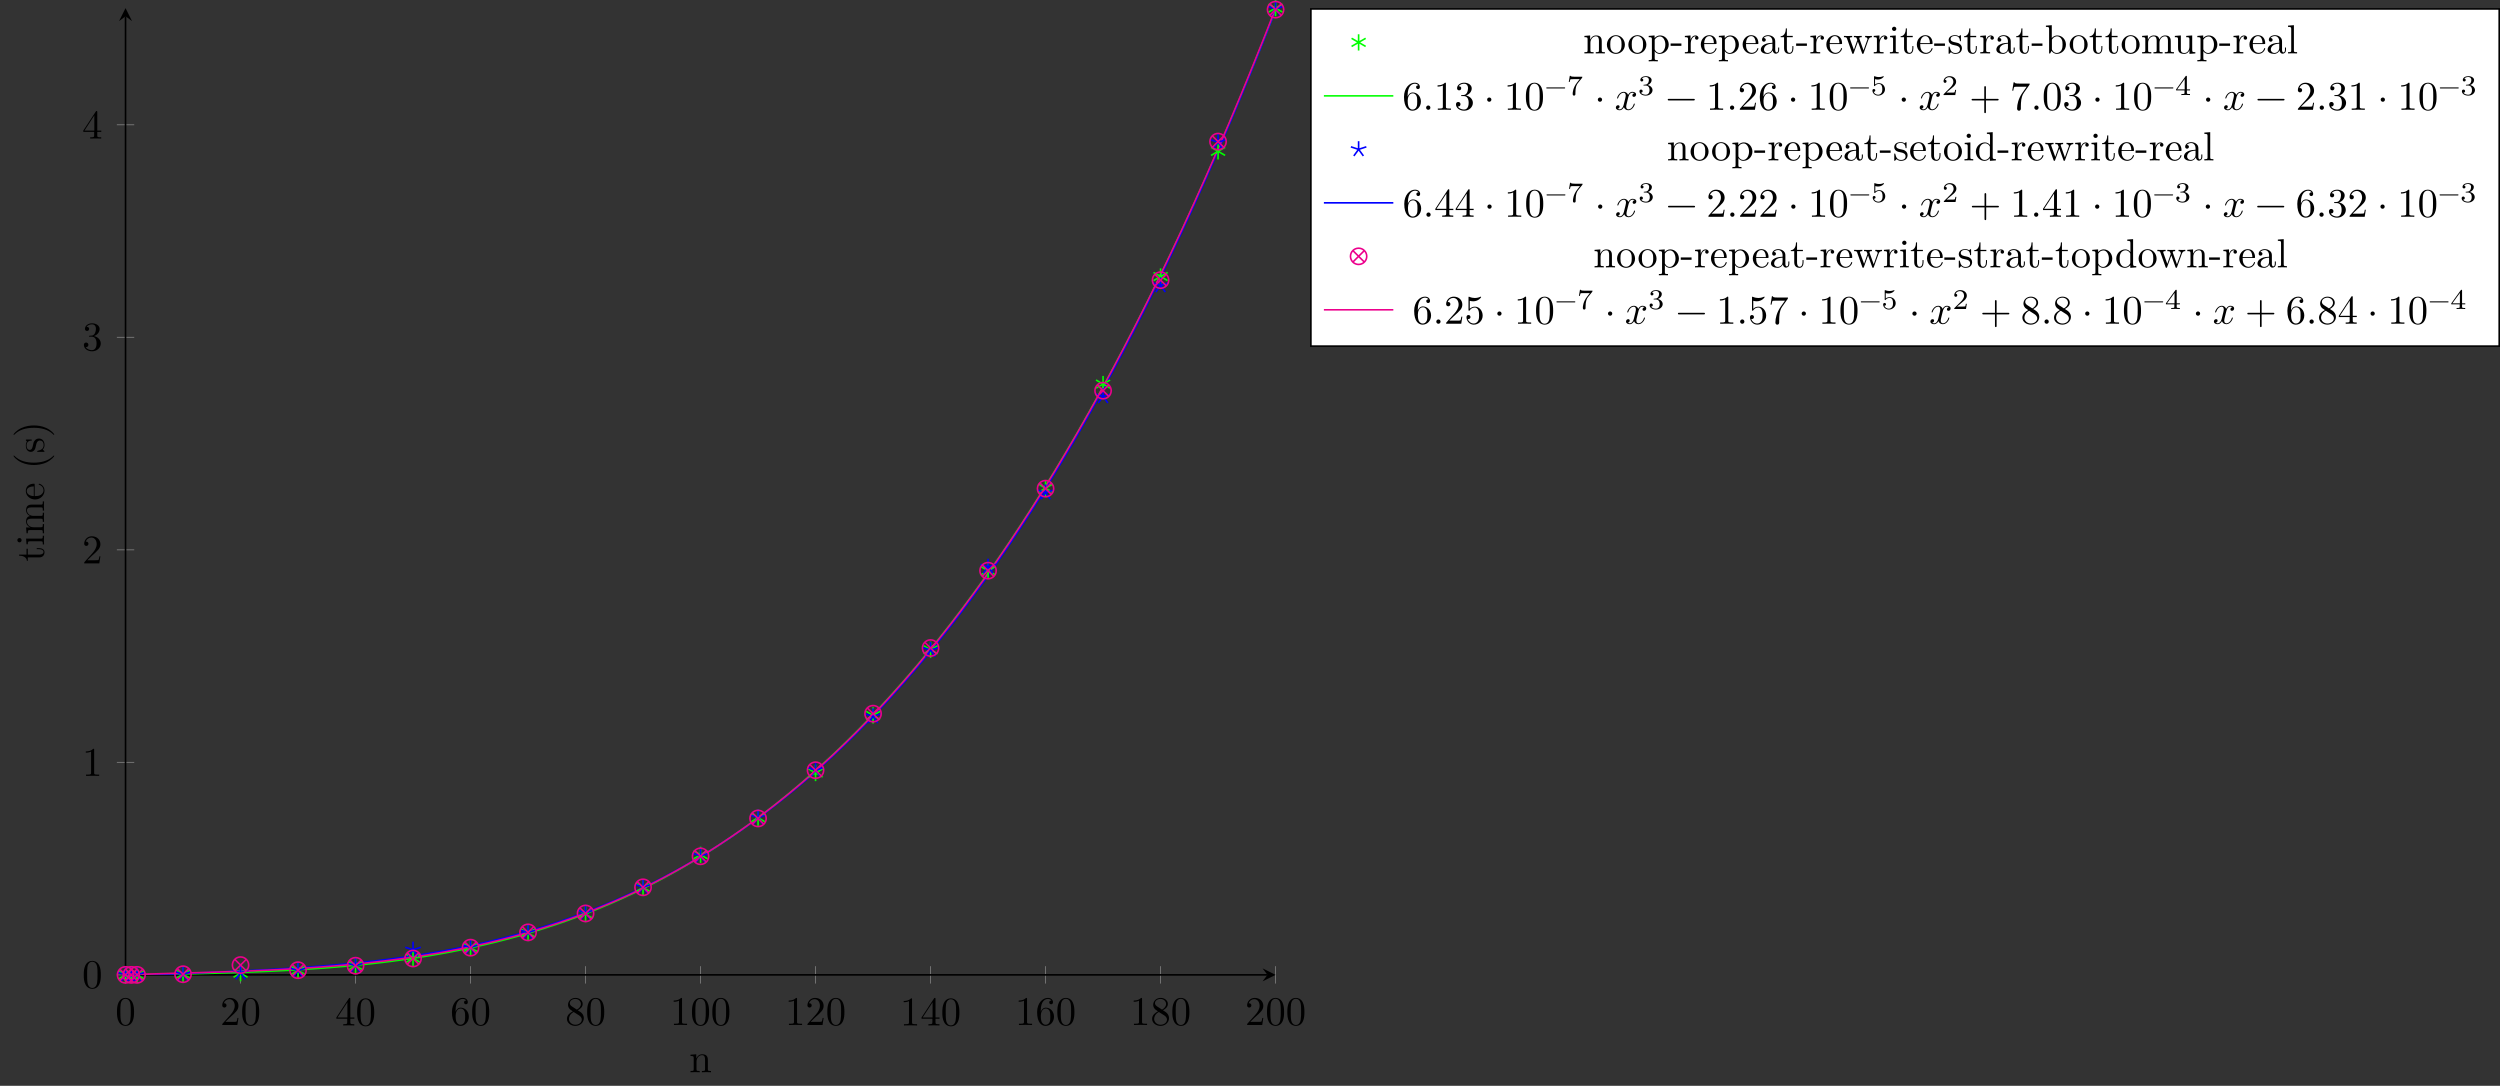 <?xml version="1.0" encoding="UTF-8"?>
<svg xmlns="http://www.w3.org/2000/svg" xmlns:xlink="http://www.w3.org/1999/xlink" width="612.363pt" height="265.964pt" viewBox="0 0 612.363 265.964" version="1.1">
<rect x="0" y="0" width="612.363" height="265.964" fill="#333333" stroke="none"/>
<defs>
<g>
<symbol overflow="visible" id="glyph0-0">
<path style="stroke:none;" d=""/>
</symbol>
<symbol overflow="visible" id="glyph0-1">
<path style="stroke:none;" d="M 4.578 -3.188 C 4.578 -3.984 4.531 -4.781 4.188 -5.516 C 3.734 -6.484 2.906 -6.641 2.5 -6.641 C 1.891 -6.641 1.172 -6.375 0.75 -5.453 C 0.438 -4.766 0.391 -3.984 0.391 -3.188 C 0.391 -2.438 0.422 -1.547 0.844 -0.781 C 1.266 0.016 2 0.219 2.484 0.219 C 3.016 0.219 3.781 0.016 4.219 -0.938 C 4.531 -1.625 4.578 -2.406 4.578 -3.188 Z M 3.766 -3.312 C 3.766 -2.562 3.766 -1.891 3.656 -1.25 C 3.5 -0.297 2.938 0 2.484 0 C 2.094 0 1.5 -0.25 1.328 -1.203 C 1.219 -1.797 1.219 -2.719 1.219 -3.312 C 1.219 -3.953 1.219 -4.609 1.297 -5.141 C 1.484 -6.328 2.234 -6.422 2.484 -6.422 C 2.812 -6.422 3.469 -6.234 3.656 -5.25 C 3.766 -4.688 3.766 -3.938 3.766 -3.312 Z M 3.766 -3.312 "/>
</symbol>
<symbol overflow="visible" id="glyph0-2">
<path style="stroke:none;" d="M 4.469 -1.734 L 4.234 -1.734 C 4.172 -1.438 4.109 -1 4 -0.844 C 3.938 -0.766 3.281 -0.766 3.062 -0.766 L 1.266 -0.766 L 2.328 -1.797 C 3.875 -3.172 4.469 -3.703 4.469 -4.703 C 4.469 -5.844 3.578 -6.641 2.359 -6.641 C 1.234 -6.641 0.5 -5.719 0.5 -4.828 C 0.5 -4.281 1 -4.281 1.031 -4.281 C 1.203 -4.281 1.547 -4.391 1.547 -4.812 C 1.547 -5.062 1.359 -5.328 1.016 -5.328 C 0.938 -5.328 0.922 -5.328 0.891 -5.312 C 1.109 -5.969 1.656 -6.328 2.234 -6.328 C 3.141 -6.328 3.562 -5.516 3.562 -4.703 C 3.562 -3.906 3.078 -3.125 2.516 -2.5 L 0.609 -0.375 C 0.5 -0.266 0.5 -0.234 0.5 0 L 4.203 0 Z M 4.469 -1.734 "/>
</symbol>
<symbol overflow="visible" id="glyph0-3">
<path style="stroke:none;" d="M 4.688 -1.641 L 4.688 -1.953 L 3.703 -1.953 L 3.703 -6.484 C 3.703 -6.688 3.703 -6.75 3.531 -6.75 C 3.453 -6.75 3.422 -6.75 3.344 -6.625 L 0.281 -1.953 L 0.281 -1.641 L 2.938 -1.641 L 2.938 -0.781 C 2.938 -0.422 2.906 -0.312 2.172 -0.312 L 1.969 -0.312 L 1.969 0 C 2.375 -0.031 2.891 -0.031 3.312 -0.031 C 3.734 -0.031 4.25 -0.031 4.672 0 L 4.672 -0.312 L 4.453 -0.312 C 3.719 -0.312 3.703 -0.422 3.703 -0.781 L 3.703 -1.641 Z M 2.984 -1.953 L 0.562 -1.953 L 2.984 -5.672 Z M 2.984 -1.953 "/>
</symbol>
<symbol overflow="visible" id="glyph0-4">
<path style="stroke:none;" d="M 4.562 -2.031 C 4.562 -3.297 3.672 -4.25 2.562 -4.25 C 1.891 -4.25 1.516 -3.75 1.312 -3.266 L 1.312 -3.516 C 1.312 -6.031 2.547 -6.391 3.062 -6.391 C 3.297 -6.391 3.719 -6.328 3.938 -5.984 C 3.781 -5.984 3.391 -5.984 3.391 -5.547 C 3.391 -5.234 3.625 -5.078 3.844 -5.078 C 4 -5.078 4.312 -5.172 4.312 -5.562 C 4.312 -6.156 3.875 -6.641 3.047 -6.641 C 1.766 -6.641 0.422 -5.359 0.422 -3.156 C 0.422 -0.484 1.578 0.219 2.5 0.219 C 3.609 0.219 4.562 -0.719 4.562 -2.031 Z M 3.656 -2.047 C 3.656 -1.562 3.656 -1.062 3.484 -0.703 C 3.188 -0.109 2.734 -0.062 2.5 -0.062 C 1.875 -0.062 1.578 -0.656 1.516 -0.812 C 1.328 -1.281 1.328 -2.078 1.328 -2.25 C 1.328 -3.031 1.656 -4.031 2.547 -4.031 C 2.719 -4.031 3.172 -4.031 3.484 -3.406 C 3.656 -3.047 3.656 -2.531 3.656 -2.047 Z M 3.656 -2.047 "/>
</symbol>
<symbol overflow="visible" id="glyph0-5">
<path style="stroke:none;" d="M 4.562 -1.672 C 4.562 -2.031 4.453 -2.484 4.062 -2.906 C 3.875 -3.109 3.719 -3.203 3.078 -3.609 C 3.797 -3.984 4.281 -4.5 4.281 -5.156 C 4.281 -6.078 3.406 -6.641 2.5 -6.641 C 1.5 -6.641 0.688 -5.906 0.688 -4.969 C 0.688 -4.797 0.703 -4.344 1.125 -3.875 C 1.234 -3.766 1.609 -3.516 1.859 -3.344 C 1.281 -3.047 0.422 -2.5 0.422 -1.5 C 0.422 -0.453 1.438 0.219 2.484 0.219 C 3.609 0.219 4.562 -0.609 4.562 -1.672 Z M 3.844 -5.156 C 3.844 -4.578 3.453 -4.109 2.859 -3.766 L 1.625 -4.562 C 1.172 -4.859 1.125 -5.188 1.125 -5.359 C 1.125 -5.969 1.781 -6.391 2.484 -6.391 C 3.203 -6.391 3.844 -5.875 3.844 -5.156 Z M 4.062 -1.312 C 4.062 -0.578 3.312 -0.062 2.5 -0.062 C 1.641 -0.062 0.922 -0.672 0.922 -1.5 C 0.922 -2.078 1.234 -2.719 2.078 -3.188 L 3.312 -2.406 C 3.594 -2.219 4.062 -1.922 4.062 -1.312 Z M 4.062 -1.312 "/>
</symbol>
<symbol overflow="visible" id="glyph0-6">
<path style="stroke:none;" d="M 4.172 0 L 4.172 -0.312 L 3.859 -0.312 C 2.953 -0.312 2.938 -0.422 2.938 -0.781 L 2.938 -6.375 C 2.938 -6.625 2.938 -6.641 2.703 -6.641 C 2.078 -6 1.203 -6 0.891 -6 L 0.891 -5.688 C 1.094 -5.688 1.672 -5.688 2.188 -5.953 L 2.188 -0.781 C 2.188 -0.422 2.156 -0.312 1.266 -0.312 L 0.953 -0.312 L 0.953 0 C 1.297 -0.031 2.156 -0.031 2.562 -0.031 C 2.953 -0.031 3.828 -0.031 4.172 0 Z M 4.172 0 "/>
</symbol>
<symbol overflow="visible" id="glyph0-7">
<path style="stroke:none;" d="M 4.562 -1.703 C 4.562 -2.516 3.922 -3.297 2.891 -3.516 C 3.703 -3.781 4.281 -4.469 4.281 -5.266 C 4.281 -6.078 3.406 -6.641 2.453 -6.641 C 1.453 -6.641 0.688 -6.047 0.688 -5.281 C 0.688 -4.953 0.906 -4.766 1.203 -4.766 C 1.5 -4.766 1.703 -4.984 1.703 -5.281 C 1.703 -5.766 1.234 -5.766 1.094 -5.766 C 1.391 -6.266 2.047 -6.391 2.406 -6.391 C 2.828 -6.391 3.375 -6.172 3.375 -5.281 C 3.375 -5.156 3.344 -4.578 3.094 -4.141 C 2.797 -3.656 2.453 -3.625 2.203 -3.625 C 2.125 -3.609 1.891 -3.594 1.812 -3.594 C 1.734 -3.578 1.672 -3.562 1.672 -3.469 C 1.672 -3.359 1.734 -3.359 1.906 -3.359 L 2.344 -3.359 C 3.156 -3.359 3.531 -2.688 3.531 -1.703 C 3.531 -0.344 2.844 -0.062 2.406 -0.062 C 1.969 -0.062 1.219 -0.234 0.875 -0.812 C 1.219 -0.766 1.531 -0.984 1.531 -1.359 C 1.531 -1.719 1.266 -1.922 0.984 -1.922 C 0.734 -1.922 0.422 -1.781 0.422 -1.344 C 0.422 -0.438 1.344 0.219 2.438 0.219 C 3.656 0.219 4.562 -0.688 4.562 -1.703 Z M 4.562 -1.703 "/>
</symbol>
<symbol overflow="visible" id="glyph0-8">
<path style="stroke:none;" d="M 1.906 -0.531 C 1.906 -0.812 1.672 -1.062 1.391 -1.062 C 1.094 -1.062 0.859 -0.812 0.859 -0.531 C 0.859 -0.234 1.094 0 1.391 0 C 1.672 0 1.906 -0.234 1.906 -0.531 Z M 1.906 -0.531 "/>
</symbol>
<symbol overflow="visible" id="glyph0-9">
<path style="stroke:none;" d="M 1.906 -2.5 C 1.906 -2.781 1.672 -3.016 1.391 -3.016 C 1.094 -3.016 0.859 -2.781 0.859 -2.5 C 0.859 -2.203 1.094 -1.969 1.391 -1.969 C 1.672 -1.969 1.906 -2.203 1.906 -2.5 Z M 1.906 -2.5 "/>
</symbol>
<symbol overflow="visible" id="glyph0-10">
<path style="stroke:none;" d="M 5.25 -3.75 C 5.25 -4.266 4.672 -4.406 4.328 -4.406 C 3.75 -4.406 3.406 -3.875 3.281 -3.656 C 3.031 -4.312 2.5 -4.406 2.203 -4.406 C 1.172 -4.406 0.594 -3.125 0.594 -2.875 C 0.594 -2.766 0.719 -2.766 0.719 -2.766 C 0.797 -2.766 0.828 -2.797 0.844 -2.875 C 1.188 -3.938 1.844 -4.188 2.188 -4.188 C 2.375 -4.188 2.719 -4.094 2.719 -3.516 C 2.719 -3.203 2.547 -2.547 2.188 -1.141 C 2.031 -0.531 1.672 -0.109 1.234 -0.109 C 1.172 -0.109 0.953 -0.109 0.734 -0.234 C 0.984 -0.297 1.203 -0.5 1.203 -0.781 C 1.203 -1.047 0.984 -1.125 0.844 -1.125 C 0.531 -1.125 0.297 -0.875 0.297 -0.547 C 0.297 -0.094 0.781 0.109 1.219 0.109 C 1.891 0.109 2.25 -0.594 2.266 -0.641 C 2.391 -0.281 2.75 0.109 3.344 0.109 C 4.375 0.109 4.938 -1.172 4.938 -1.422 C 4.938 -1.531 4.859 -1.531 4.828 -1.531 C 4.734 -1.531 4.719 -1.484 4.688 -1.422 C 4.359 -0.344 3.688 -0.109 3.375 -0.109 C 2.984 -0.109 2.828 -0.422 2.828 -0.766 C 2.828 -0.984 2.875 -1.203 2.984 -1.641 L 3.328 -3.016 C 3.391 -3.266 3.625 -4.188 4.312 -4.188 C 4.359 -4.188 4.609 -4.188 4.812 -4.062 C 4.531 -4 4.344 -3.766 4.344 -3.516 C 4.344 -3.359 4.453 -3.172 4.719 -3.172 C 4.938 -3.172 5.25 -3.344 5.25 -3.75 Z M 5.25 -3.75 "/>
</symbol>
<symbol overflow="visible" id="glyph0-11">
<path style="stroke:none;" d="M 7.203 -2.5 C 7.203 -2.609 7.109 -2.688 7 -2.688 L 0.75 -2.688 C 0.641 -2.688 0.562 -2.609 0.562 -2.5 C 0.562 -2.375 0.641 -2.297 0.75 -2.297 L 7 -2.297 C 7.109 -2.297 7.203 -2.375 7.203 -2.5 Z M 7.203 -2.5 "/>
</symbol>
<symbol overflow="visible" id="glyph0-12">
<path style="stroke:none;" d="M 7.203 -2.5 C 7.203 -2.609 7.109 -2.688 7 -2.688 L 4.078 -2.688 L 4.078 -5.609 C 4.078 -5.719 3.984 -5.812 3.875 -5.812 C 3.766 -5.812 3.672 -5.719 3.672 -5.609 L 3.672 -2.688 L 0.75 -2.688 C 0.641 -2.688 0.562 -2.609 0.562 -2.5 C 0.562 -2.375 0.641 -2.297 0.75 -2.297 L 3.672 -2.297 L 3.672 0.625 C 3.672 0.734 3.766 0.828 3.875 0.828 C 3.984 0.828 4.078 0.734 4.078 0.625 L 4.078 -2.297 L 7 -2.297 C 7.109 -2.297 7.203 -2.375 7.203 -2.5 Z M 7.203 -2.5 "/>
</symbol>
<symbol overflow="visible" id="glyph0-13">
<path style="stroke:none;" d="M 4.828 -6.422 L 2.406 -6.422 C 1.203 -6.422 1.172 -6.547 1.141 -6.734 L 0.891 -6.734 L 0.562 -4.688 L 0.812 -4.688 C 0.844 -4.844 0.922 -5.469 1.062 -5.594 C 1.125 -5.656 1.906 -5.656 2.031 -5.656 L 4.094 -5.656 L 2.984 -4.078 C 2.078 -2.734 1.75 -1.344 1.75 -0.328 C 1.75 -0.234 1.75 0.219 2.219 0.219 C 2.672 0.219 2.672 -0.234 2.672 -0.328 L 2.672 -0.844 C 2.672 -1.391 2.703 -1.938 2.781 -2.469 C 2.828 -2.703 2.953 -3.562 3.406 -4.172 L 4.75 -6.078 C 4.828 -6.188 4.828 -6.203 4.828 -6.422 Z M 4.828 -6.422 "/>
</symbol>
<symbol overflow="visible" id="glyph0-14">
<path style="stroke:none;" d="M 4.469 -2 C 4.469 -3.188 3.656 -4.188 2.578 -4.188 C 2.109 -4.188 1.672 -4.031 1.312 -3.672 L 1.312 -5.625 C 1.516 -5.562 1.844 -5.5 2.156 -5.5 C 3.391 -5.5 4.094 -6.406 4.094 -6.531 C 4.094 -6.594 4.062 -6.641 3.984 -6.641 C 3.984 -6.641 3.953 -6.641 3.906 -6.609 C 3.703 -6.516 3.219 -6.312 2.547 -6.312 C 2.156 -6.312 1.688 -6.391 1.219 -6.594 C 1.141 -6.625 1.109 -6.625 1.109 -6.625 C 1 -6.625 1 -6.547 1 -6.391 L 1 -3.438 C 1 -3.266 1 -3.188 1.141 -3.188 C 1.219 -3.188 1.234 -3.203 1.281 -3.266 C 1.391 -3.422 1.75 -3.969 2.562 -3.969 C 3.078 -3.969 3.328 -3.516 3.406 -3.328 C 3.562 -2.953 3.594 -2.578 3.594 -2.078 C 3.594 -1.719 3.594 -1.125 3.344 -0.703 C 3.109 -0.312 2.734 -0.062 2.281 -0.062 C 1.562 -0.062 0.984 -0.594 0.812 -1.172 C 0.844 -1.172 0.875 -1.156 0.984 -1.156 C 1.312 -1.156 1.484 -1.406 1.484 -1.641 C 1.484 -1.891 1.312 -2.141 0.984 -2.141 C 0.844 -2.141 0.5 -2.062 0.5 -1.609 C 0.5 -0.75 1.188 0.219 2.297 0.219 C 3.453 0.219 4.469 -0.734 4.469 -2 Z M 4.469 -2 "/>
</symbol>
<symbol overflow="visible" id="glyph1-0">
<path style="stroke:none;" d=""/>
</symbol>
<symbol overflow="visible" id="glyph1-1">
<path style="stroke:none;" d="M 5.328 0 L 5.328 -0.312 C 4.812 -0.312 4.562 -0.312 4.562 -0.609 L 4.562 -2.516 C 4.562 -3.375 4.562 -3.672 4.25 -4.031 C 4.109 -4.203 3.781 -4.406 3.203 -4.406 C 2.469 -4.406 2 -3.984 1.719 -3.359 L 1.719 -4.406 L 0.312 -4.297 L 0.312 -3.984 C 1.016 -3.984 1.094 -3.922 1.094 -3.422 L 1.094 -0.75 C 1.094 -0.312 0.984 -0.312 0.312 -0.312 L 0.312 0 L 1.453 -0.031 L 2.562 0 L 2.562 -0.312 C 1.891 -0.312 1.781 -0.312 1.781 -0.75 L 1.781 -2.594 C 1.781 -3.625 2.5 -4.188 3.125 -4.188 C 3.766 -4.188 3.875 -3.656 3.875 -3.078 L 3.875 -0.75 C 3.875 -0.312 3.766 -0.312 3.094 -0.312 L 3.094 0 L 4.219 -0.031 Z M 5.328 0 "/>
</symbol>
<symbol overflow="visible" id="glyph1-2">
<path style="stroke:none;" d="M 4.688 -2.141 C 4.688 -3.406 3.703 -4.469 2.5 -4.469 C 1.25 -4.469 0.281 -3.375 0.281 -2.141 C 0.281 -0.844 1.312 0.109 2.484 0.109 C 3.688 0.109 4.688 -0.875 4.688 -2.141 Z M 3.875 -2.219 C 3.875 -1.859 3.875 -1.312 3.656 -0.875 C 3.422 -0.422 2.984 -0.141 2.5 -0.141 C 2.062 -0.141 1.625 -0.344 1.359 -0.812 C 1.109 -1.25 1.109 -1.859 1.109 -2.219 C 1.109 -2.609 1.109 -3.141 1.344 -3.578 C 1.609 -4.031 2.078 -4.25 2.484 -4.25 C 2.922 -4.25 3.344 -4.031 3.609 -3.594 C 3.875 -3.172 3.875 -2.594 3.875 -2.219 Z M 3.875 -2.219 "/>
</symbol>
<symbol overflow="visible" id="glyph1-3">
<path style="stroke:none;" d="M 5.188 -2.156 C 5.188 -3.422 4.234 -4.406 3.109 -4.406 C 2.328 -4.406 1.906 -3.969 1.719 -3.75 L 1.719 -4.406 L 0.281 -4.297 L 0.281 -3.984 C 0.984 -3.984 1.062 -3.922 1.062 -3.484 L 1.062 1.172 C 1.062 1.625 0.953 1.625 0.281 1.625 L 0.281 1.938 L 1.391 1.906 L 2.516 1.938 L 2.516 1.625 C 1.859 1.625 1.75 1.625 1.75 1.172 L 1.75 -0.594 C 1.797 -0.422 2.219 0.109 2.969 0.109 C 4.156 0.109 5.188 -0.875 5.188 -2.156 Z M 4.359 -2.156 C 4.359 -0.953 3.672 -0.109 2.938 -0.109 C 2.531 -0.109 2.156 -0.312 1.891 -0.719 C 1.75 -0.922 1.75 -0.938 1.75 -1.141 L 1.75 -3.359 C 2.031 -3.875 2.516 -4.156 3.031 -4.156 C 3.766 -4.156 4.359 -3.281 4.359 -2.156 Z M 4.359 -2.156 "/>
</symbol>
<symbol overflow="visible" id="glyph1-4">
<path style="stroke:none;" d="M 2.75 -1.859 L 2.75 -2.438 L 0.109 -2.438 L 0.109 -1.859 Z M 2.75 -1.859 "/>
</symbol>
<symbol overflow="visible" id="glyph1-5">
<path style="stroke:none;" d="M 3.625 -3.797 C 3.625 -4.109 3.312 -4.406 2.891 -4.406 C 2.156 -4.406 1.797 -3.734 1.672 -3.312 L 1.672 -4.406 L 0.281 -4.297 L 0.281 -3.984 C 0.984 -3.984 1.062 -3.922 1.062 -3.422 L 1.062 -0.75 C 1.062 -0.312 0.953 -0.312 0.281 -0.312 L 0.281 0 L 1.422 -0.031 C 1.812 -0.031 2.281 -0.031 2.688 0 L 2.688 -0.312 L 2.469 -0.312 C 1.734 -0.312 1.719 -0.422 1.719 -0.781 L 1.719 -2.312 C 1.719 -3.297 2.141 -4.188 2.891 -4.188 C 2.953 -4.188 2.984 -4.188 3 -4.172 C 2.969 -4.172 2.766 -4.047 2.766 -3.781 C 2.766 -3.516 2.984 -3.359 3.203 -3.359 C 3.375 -3.359 3.625 -3.484 3.625 -3.797 Z M 3.625 -3.797 "/>
</symbol>
<symbol overflow="visible" id="glyph1-6">
<path style="stroke:none;" d="M 4.141 -1.188 C 4.141 -1.281 4.062 -1.312 4 -1.312 C 3.922 -1.312 3.891 -1.25 3.875 -1.172 C 3.531 -0.141 2.625 -0.141 2.531 -0.141 C 2.031 -0.141 1.641 -0.438 1.406 -0.812 C 1.109 -1.281 1.109 -1.938 1.109 -2.297 L 3.891 -2.297 C 4.109 -2.297 4.141 -2.297 4.141 -2.516 C 4.141 -3.5 3.594 -4.469 2.359 -4.469 C 1.203 -4.469 0.281 -3.438 0.281 -2.188 C 0.281 -0.859 1.328 0.109 2.469 0.109 C 3.688 0.109 4.141 -1 4.141 -1.188 Z M 3.484 -2.516 L 1.109 -2.516 C 1.172 -4 2.016 -4.25 2.359 -4.25 C 3.375 -4.25 3.484 -2.906 3.484 -2.516 Z M 3.484 -2.516 "/>
</symbol>
<symbol overflow="visible" id="glyph1-7">
<path style="stroke:none;" d="M 4.812 -0.891 L 4.812 -1.453 L 4.562 -1.453 L 4.562 -0.891 C 4.562 -0.312 4.312 -0.25 4.203 -0.25 C 3.875 -0.25 3.844 -0.703 3.844 -0.75 L 3.844 -2.734 C 3.844 -3.156 3.844 -3.547 3.484 -3.922 C 3.094 -4.312 2.594 -4.469 2.109 -4.469 C 1.297 -4.469 0.609 -4 0.609 -3.344 C 0.609 -3.047 0.812 -2.875 1.062 -2.875 C 1.344 -2.875 1.531 -3.078 1.531 -3.328 C 1.531 -3.453 1.469 -3.781 1.016 -3.781 C 1.281 -4.141 1.781 -4.25 2.094 -4.25 C 2.578 -4.25 3.156 -3.859 3.156 -2.969 L 3.156 -2.609 C 2.641 -2.578 1.938 -2.547 1.312 -2.25 C 0.562 -1.906 0.312 -1.391 0.312 -0.953 C 0.312 -0.141 1.281 0.109 1.906 0.109 C 2.578 0.109 3.031 -0.297 3.219 -0.75 C 3.266 -0.359 3.531 0.062 4 0.062 C 4.203 0.062 4.812 -0.078 4.812 -0.891 Z M 3.156 -1.391 C 3.156 -0.453 2.438 -0.109 1.984 -0.109 C 1.5 -0.109 1.094 -0.453 1.094 -0.953 C 1.094 -1.5 1.5 -2.328 3.156 -2.391 Z M 3.156 -1.391 "/>
</symbol>
<symbol overflow="visible" id="glyph1-8">
<path style="stroke:none;" d="M 3.312 -1.234 L 3.312 -1.797 L 3.062 -1.797 L 3.062 -1.25 C 3.062 -0.516 2.766 -0.141 2.391 -0.141 C 1.719 -0.141 1.719 -1.047 1.719 -1.219 L 1.719 -3.984 L 3.156 -3.984 L 3.156 -4.297 L 1.719 -4.297 L 1.719 -6.125 L 1.469 -6.125 C 1.469 -5.312 1.172 -4.25 0.188 -4.203 L 0.188 -3.984 L 1.031 -3.984 L 1.031 -1.234 C 1.031 -0.016 1.969 0.109 2.328 0.109 C 3.031 0.109 3.312 -0.594 3.312 -1.234 Z M 3.312 -1.234 "/>
</symbol>
<symbol overflow="visible" id="glyph1-9">
<path style="stroke:none;" d="M 7.016 -3.984 L 7.016 -4.297 C 6.781 -4.281 6.5 -4.266 6.281 -4.266 L 5.359 -4.297 L 5.359 -3.984 C 5.719 -3.984 5.938 -3.797 5.938 -3.516 C 5.938 -3.453 5.938 -3.422 5.875 -3.297 L 4.969 -0.75 L 3.984 -3.531 C 3.953 -3.656 3.938 -3.672 3.938 -3.719 C 3.938 -3.984 4.328 -3.984 4.531 -3.984 L 4.531 -4.297 L 3.484 -4.266 C 3.188 -4.266 2.906 -4.281 2.609 -4.297 L 2.609 -3.984 C 2.969 -3.984 3.125 -3.969 3.234 -3.844 C 3.281 -3.781 3.391 -3.484 3.453 -3.297 L 2.609 -0.875 L 1.656 -3.531 C 1.609 -3.656 1.609 -3.672 1.609 -3.719 C 1.609 -3.984 2 -3.984 2.188 -3.984 L 2.188 -4.297 L 1.109 -4.266 L 0.172 -4.297 L 0.172 -3.984 C 0.672 -3.984 0.797 -3.953 0.922 -3.641 L 2.172 -0.109 C 2.219 0.031 2.25 0.109 2.375 0.109 C 2.516 0.109 2.531 0.047 2.578 -0.094 L 3.594 -2.906 L 4.609 -0.078 C 4.641 0.031 4.672 0.109 4.812 0.109 C 4.938 0.109 4.969 0.016 5 -0.078 L 6.172 -3.344 C 6.344 -3.844 6.656 -3.984 7.016 -3.984 Z M 7.016 -3.984 "/>
</symbol>
<symbol overflow="visible" id="glyph1-10">
<path style="stroke:none;" d="M 2.469 0 L 2.469 -0.312 C 1.797 -0.312 1.766 -0.359 1.766 -0.75 L 1.766 -4.406 L 0.375 -4.297 L 0.375 -3.984 C 1.016 -3.984 1.109 -3.922 1.109 -3.438 L 1.109 -0.75 C 1.109 -0.312 1 -0.312 0.328 -0.312 L 0.328 0 L 1.422 -0.031 C 1.781 -0.031 2.125 -0.016 2.469 0 Z M 1.906 -6.016 C 1.906 -6.297 1.688 -6.547 1.391 -6.547 C 1.047 -6.547 0.844 -6.266 0.844 -6.016 C 0.844 -5.75 1.078 -5.5 1.375 -5.5 C 1.719 -5.5 1.906 -5.766 1.906 -6.016 Z M 1.906 -6.016 "/>
</symbol>
<symbol overflow="visible" id="glyph1-11">
<path style="stroke:none;" d="M 3.594 -1.281 C 3.594 -1.797 3.297 -2.109 3.172 -2.219 C 2.844 -2.547 2.453 -2.625 2.031 -2.703 C 1.469 -2.812 0.812 -2.938 0.812 -3.516 C 0.812 -3.875 1.062 -4.281 1.922 -4.281 C 3.016 -4.281 3.078 -3.375 3.094 -3.078 C 3.094 -2.984 3.203 -2.984 3.203 -2.984 C 3.344 -2.984 3.344 -3.031 3.344 -3.219 L 3.344 -4.234 C 3.344 -4.391 3.344 -4.469 3.234 -4.469 C 3.188 -4.469 3.156 -4.469 3.031 -4.344 C 3 -4.312 2.906 -4.219 2.859 -4.188 C 2.484 -4.469 2.078 -4.469 1.922 -4.469 C 0.703 -4.469 0.328 -3.797 0.328 -3.234 C 0.328 -2.891 0.484 -2.609 0.75 -2.391 C 1.078 -2.141 1.359 -2.078 2.078 -1.938 C 2.297 -1.891 3.109 -1.734 3.109 -1.016 C 3.109 -0.516 2.766 -0.109 1.984 -0.109 C 1.141 -0.109 0.781 -0.672 0.594 -1.531 C 0.562 -1.656 0.562 -1.688 0.453 -1.688 C 0.328 -1.688 0.328 -1.625 0.328 -1.453 L 0.328 -0.125 C 0.328 0.047 0.328 0.109 0.438 0.109 C 0.484 0.109 0.5 0.094 0.688 -0.094 C 0.703 -0.109 0.703 -0.125 0.891 -0.312 C 1.328 0.094 1.781 0.109 1.984 0.109 C 3.125 0.109 3.594 -0.562 3.594 -1.281 Z M 3.594 -1.281 "/>
</symbol>
<symbol overflow="visible" id="glyph1-12">
<path style="stroke:none;" d="M 5.188 -2.156 C 5.188 -3.422 4.219 -4.406 3.078 -4.406 C 2.297 -4.406 1.875 -3.938 1.719 -3.766 L 1.719 -6.922 L 0.281 -6.812 L 0.281 -6.5 C 0.984 -6.5 1.062 -6.438 1.062 -5.938 L 1.062 0 L 1.312 0 L 1.672 -0.625 C 1.812 -0.391 2.234 0.109 2.969 0.109 C 4.156 0.109 5.188 -0.875 5.188 -2.156 Z M 4.359 -2.156 C 4.359 -1.797 4.344 -1.203 4.062 -0.75 C 3.844 -0.438 3.469 -0.109 2.938 -0.109 C 2.484 -0.109 2.125 -0.344 1.891 -0.719 C 1.75 -0.922 1.75 -0.953 1.75 -1.141 L 1.75 -3.188 C 1.75 -3.375 1.75 -3.391 1.859 -3.547 C 2.25 -4.109 2.797 -4.188 3.031 -4.188 C 3.484 -4.188 3.844 -3.922 4.078 -3.547 C 4.344 -3.141 4.359 -2.578 4.359 -2.156 Z M 4.359 -2.156 "/>
</symbol>
<symbol overflow="visible" id="glyph1-13">
<path style="stroke:none;" d="M 8.109 0 L 8.109 -0.312 C 7.594 -0.312 7.344 -0.312 7.328 -0.609 L 7.328 -2.516 C 7.328 -3.375 7.328 -3.672 7.016 -4.031 C 6.875 -4.203 6.547 -4.406 5.969 -4.406 C 5.141 -4.406 4.688 -3.812 4.531 -3.422 C 4.391 -4.297 3.656 -4.406 3.203 -4.406 C 2.469 -4.406 2 -3.984 1.719 -3.359 L 1.719 -4.406 L 0.312 -4.297 L 0.312 -3.984 C 1.016 -3.984 1.094 -3.922 1.094 -3.422 L 1.094 -0.75 C 1.094 -0.312 0.984 -0.312 0.312 -0.312 L 0.312 0 L 1.453 -0.031 L 2.562 0 L 2.562 -0.312 C 1.891 -0.312 1.781 -0.312 1.781 -0.75 L 1.781 -2.594 C 1.781 -3.625 2.5 -4.188 3.125 -4.188 C 3.766 -4.188 3.875 -3.656 3.875 -3.078 L 3.875 -0.75 C 3.875 -0.312 3.766 -0.312 3.094 -0.312 L 3.094 0 L 4.219 -0.031 L 5.328 0 L 5.328 -0.312 C 4.672 -0.312 4.562 -0.312 4.562 -0.75 L 4.562 -2.594 C 4.562 -3.625 5.266 -4.188 5.906 -4.188 C 6.531 -4.188 6.641 -3.656 6.641 -3.078 L 6.641 -0.75 C 6.641 -0.312 6.531 -0.312 5.859 -0.312 L 5.859 0 L 6.984 -0.031 Z M 8.109 0 "/>
</symbol>
<symbol overflow="visible" id="glyph1-14">
<path style="stroke:none;" d="M 5.328 0 L 5.328 -0.312 C 4.641 -0.312 4.562 -0.375 4.562 -0.875 L 4.562 -4.406 L 3.094 -4.297 L 3.094 -3.984 C 3.781 -3.984 3.875 -3.922 3.875 -3.422 L 3.875 -1.656 C 3.875 -0.781 3.391 -0.109 2.656 -0.109 C 1.828 -0.109 1.781 -0.578 1.781 -1.094 L 1.781 -4.406 L 0.312 -4.297 L 0.312 -3.984 C 1.094 -3.984 1.094 -3.953 1.094 -3.078 L 1.094 -1.578 C 1.094 -0.797 1.094 0.109 2.609 0.109 C 3.172 0.109 3.609 -0.172 3.891 -0.781 L 3.891 0.109 Z M 5.328 0 "/>
</symbol>
<symbol overflow="visible" id="glyph1-15">
<path style="stroke:none;" d="M 2.547 0 L 2.547 -0.312 C 1.875 -0.312 1.766 -0.312 1.766 -0.75 L 1.766 -6.922 L 0.328 -6.812 L 0.328 -6.5 C 1.031 -6.5 1.109 -6.438 1.109 -5.938 L 1.109 -0.75 C 1.109 -0.312 1 -0.312 0.328 -0.312 L 0.328 0 L 1.438 -0.031 Z M 2.547 0 "/>
</symbol>
<symbol overflow="visible" id="glyph1-16">
<path style="stroke:none;" d="M 5.25 0 L 5.25 -0.312 C 4.562 -0.312 4.469 -0.375 4.469 -0.875 L 4.469 -6.922 L 3.047 -6.812 L 3.047 -6.5 C 3.734 -6.5 3.812 -6.438 3.812 -5.938 L 3.812 -3.781 C 3.531 -4.141 3.094 -4.406 2.562 -4.406 C 1.391 -4.406 0.344 -3.422 0.344 -2.141 C 0.344 -0.875 1.312 0.109 2.453 0.109 C 3.094 0.109 3.531 -0.234 3.781 -0.547 L 3.781 0.109 Z M 3.781 -1.172 C 3.781 -1 3.781 -0.984 3.672 -0.812 C 3.375 -0.328 2.938 -0.109 2.5 -0.109 C 2.047 -0.109 1.688 -0.375 1.453 -0.75 C 1.203 -1.156 1.172 -1.719 1.172 -2.141 C 1.172 -2.5 1.188 -3.094 1.469 -3.547 C 1.688 -3.859 2.062 -4.188 2.609 -4.188 C 2.953 -4.188 3.375 -4.031 3.672 -3.594 C 3.781 -3.422 3.781 -3.406 3.781 -3.219 Z M 3.781 -1.172 "/>
</symbol>
<symbol overflow="visible" id="glyph2-0">
<path style="stroke:none;" d=""/>
</symbol>
<symbol overflow="visible" id="glyph2-1">
<path style="stroke:none;" d="M -1.234 -3.312 L -1.797 -3.312 L -1.797 -3.062 L -1.25 -3.062 C -0.516 -3.062 -0.141 -2.766 -0.141 -2.391 C -0.141 -1.719 -1.047 -1.719 -1.219 -1.719 L -3.984 -1.719 L -3.984 -3.156 L -4.297 -3.156 L -4.297 -1.719 L -6.125 -1.719 L -6.125 -1.469 C -5.312 -1.469 -4.25 -1.172 -4.203 -0.188 L -3.984 -0.188 L -3.984 -1.031 L -1.234 -1.031 C -0.016 -1.031 0.109 -1.969 0.109 -2.328 C 0.109 -3.031 -0.594 -3.312 -1.234 -3.312 Z M -1.234 -3.312 "/>
</symbol>
<symbol overflow="visible" id="glyph2-2">
<path style="stroke:none;" d="M 0 -2.469 L -0.312 -2.469 C -0.312 -1.797 -0.359 -1.766 -0.75 -1.766 L -4.406 -1.766 L -4.297 -0.375 L -3.984 -0.375 C -3.984 -1.016 -3.922 -1.109 -3.438 -1.109 L -0.75 -1.109 C -0.312 -1.109 -0.312 -1 -0.312 -0.328 L 0 -0.328 L -0.031 -1.422 C -0.031 -1.781 -0.016 -2.125 0 -2.469 Z M -6.016 -1.906 C -6.297 -1.906 -6.547 -1.688 -6.547 -1.391 C -6.547 -1.047 -6.266 -0.844 -6.016 -0.844 C -5.75 -0.844 -5.5 -1.078 -5.5 -1.375 C -5.5 -1.719 -5.766 -1.906 -6.016 -1.906 Z M -6.016 -1.906 "/>
</symbol>
<symbol overflow="visible" id="glyph2-3">
<path style="stroke:none;" d="M 0 -8.109 L -0.312 -8.109 C -0.312 -7.594 -0.312 -7.344 -0.609 -7.328 L -2.516 -7.328 C -3.375 -7.328 -3.672 -7.328 -4.031 -7.016 C -4.203 -6.875 -4.406 -6.547 -4.406 -5.969 C -4.406 -5.141 -3.812 -4.688 -3.422 -4.531 C -4.297 -4.391 -4.406 -3.656 -4.406 -3.203 C -4.406 -2.469 -3.984 -2 -3.359 -1.719 L -4.406 -1.719 L -4.297 -0.312 L -3.984 -0.312 C -3.984 -1.016 -3.922 -1.094 -3.422 -1.094 L -0.75 -1.094 C -0.312 -1.094 -0.312 -0.984 -0.312 -0.312 L 0 -0.312 L -0.031 -1.453 L 0 -2.562 L -0.312 -2.562 C -0.312 -1.891 -0.312 -1.781 -0.75 -1.781 L -2.594 -1.781 C -3.625 -1.781 -4.188 -2.5 -4.188 -3.125 C -4.188 -3.766 -3.656 -3.875 -3.078 -3.875 L -0.75 -3.875 C -0.312 -3.875 -0.312 -3.766 -0.312 -3.094 L 0 -3.094 L -0.031 -4.219 L 0 -5.328 L -0.312 -5.328 C -0.312 -4.672 -0.312 -4.562 -0.75 -4.562 L -2.594 -4.562 C -3.625 -4.562 -4.188 -5.266 -4.188 -5.906 C -4.188 -6.531 -3.656 -6.641 -3.078 -6.641 L -0.75 -6.641 C -0.312 -6.641 -0.312 -6.531 -0.312 -5.859 L 0 -5.859 L -0.031 -6.984 Z M 0 -8.109 "/>
</symbol>
<symbol overflow="visible" id="glyph2-4">
<path style="stroke:none;" d="M -1.188 -4.141 C -1.281 -4.141 -1.312 -4.062 -1.312 -4 C -1.312 -3.922 -1.25 -3.891 -1.172 -3.875 C -0.141 -3.531 -0.141 -2.625 -0.141 -2.531 C -0.141 -2.031 -0.438 -1.641 -0.812 -1.406 C -1.281 -1.109 -1.938 -1.109 -2.297 -1.109 L -2.297 -3.891 C -2.297 -4.109 -2.297 -4.141 -2.516 -4.141 C -3.5 -4.141 -4.469 -3.594 -4.469 -2.359 C -4.469 -1.203 -3.438 -0.281 -2.188 -0.281 C -0.859 -0.281 0.109 -1.328 0.109 -2.469 C 0.109 -3.688 -1 -4.141 -1.188 -4.141 Z M -2.516 -3.484 L -2.516 -1.109 C -4 -1.172 -4.25 -2.016 -4.25 -2.359 C -4.25 -3.375 -2.906 -3.484 -2.516 -3.484 Z M -2.516 -3.484 "/>
</symbol>
<symbol overflow="visible" id="glyph2-5">
<path style="stroke:none;" d="M 2.391 -3.297 C 2.359 -3.297 2.344 -3.297 2.172 -3.125 C 0.922 -1.891 -0.969 -1.562 -2.5 -1.562 C -4.234 -1.562 -5.969 -1.938 -7.203 -3.172 C -7.328 -3.297 -7.344 -3.297 -7.375 -3.297 C -7.453 -3.297 -7.484 -3.266 -7.484 -3.203 C -7.484 -3.094 -6.797 -2.203 -5.531 -1.609 C -4.438 -1.109 -3.328 -0.984 -2.5 -0.984 C -1.719 -0.984 -0.516 -1.094 0.625 -1.641 C 1.844 -2.25 2.5 -3.094 2.5 -3.203 C 2.5 -3.266 2.469 -3.297 2.391 -3.297 Z M 2.391 -3.297 "/>
</symbol>
<symbol overflow="visible" id="glyph2-6">
<path style="stroke:none;" d="M -1.281 -3.594 C -1.797 -3.594 -2.109 -3.297 -2.219 -3.172 C -2.547 -2.844 -2.625 -2.453 -2.703 -2.031 C -2.812 -1.469 -2.938 -0.812 -3.516 -0.812 C -3.875 -0.812 -4.281 -1.062 -4.281 -1.922 C -4.281 -3.016 -3.375 -3.078 -3.078 -3.094 C -2.984 -3.094 -2.984 -3.203 -2.984 -3.203 C -2.984 -3.344 -3.031 -3.344 -3.219 -3.344 L -4.234 -3.344 C -4.391 -3.344 -4.469 -3.344 -4.469 -3.234 C -4.469 -3.188 -4.469 -3.156 -4.344 -3.031 C -4.312 -3 -4.219 -2.906 -4.188 -2.859 C -4.469 -2.484 -4.469 -2.078 -4.469 -1.922 C -4.469 -0.703 -3.797 -0.328 -3.234 -0.328 C -2.891 -0.328 -2.609 -0.484 -2.391 -0.75 C -2.141 -1.078 -2.078 -1.359 -1.938 -2.078 C -1.891 -2.297 -1.734 -3.109 -1.016 -3.109 C -0.516 -3.109 -0.109 -2.766 -0.109 -1.984 C -0.109 -1.141 -0.672 -0.781 -1.531 -0.594 C -1.656 -0.562 -1.688 -0.562 -1.688 -0.453 C -1.688 -0.328 -1.625 -0.328 -1.453 -0.328 L -0.125 -0.328 C 0.047 -0.328 0.109 -0.328 0.109 -0.438 C 0.109 -0.484 0.094 -0.5 -0.094 -0.688 C -0.109 -0.703 -0.125 -0.703 -0.312 -0.891 C 0.094 -1.328 0.109 -1.781 0.109 -1.984 C 0.109 -3.125 -0.562 -3.594 -1.281 -3.594 Z M -1.281 -3.594 "/>
</symbol>
<symbol overflow="visible" id="glyph2-7">
<path style="stroke:none;" d="M -2.5 -2.875 C -3.266 -2.875 -4.469 -2.766 -5.609 -2.219 C -6.828 -1.625 -7.484 -0.766 -7.484 -0.672 C -7.484 -0.609 -7.438 -0.562 -7.375 -0.562 C -7.344 -0.562 -7.328 -0.562 -7.141 -0.75 C -6.156 -1.734 -4.578 -2.297 -2.5 -2.297 C -0.781 -2.297 0.969 -1.938 2.219 -0.703 C 2.344 -0.562 2.359 -0.562 2.391 -0.562 C 2.453 -0.562 2.5 -0.609 2.5 -0.672 C 2.5 -0.766 1.812 -1.672 0.547 -2.25 C -0.547 -2.766 -1.656 -2.875 -2.5 -2.875 Z M -2.5 -2.875 "/>
</symbol>
<symbol overflow="visible" id="glyph3-0">
<path style="stroke:none;" d=""/>
</symbol>
<symbol overflow="visible" id="glyph3-1">
<path style="stroke:none;" d="M 5.031 -1.734 C 5.031 -1.812 4.969 -1.875 4.891 -1.875 L 0.531 -1.875 C 0.453 -1.875 0.391 -1.812 0.391 -1.734 C 0.391 -1.672 0.453 -1.609 0.531 -1.609 L 4.891 -1.609 C 4.969 -1.609 5.031 -1.672 5.031 -1.734 Z M 5.031 -1.734 "/>
</symbol>
<symbol overflow="visible" id="glyph3-2">
<path style="stroke:none;" d="M 3.797 -4.484 L 1.969 -4.484 C 1.688 -4.484 1.609 -4.5 1.359 -4.516 C 1 -4.547 0.984 -4.594 0.969 -4.703 L 0.734 -4.703 L 0.484 -3.219 L 0.719 -3.219 C 0.734 -3.328 0.812 -3.781 0.922 -3.859 C 0.969 -3.891 1.547 -3.891 1.641 -3.891 L 3.156 -3.891 L 2.438 -2.969 C 1.531 -1.781 1.438 -0.672 1.438 -0.266 C 1.438 -0.188 1.438 0.141 1.766 0.141 C 2.109 0.141 2.109 -0.172 2.109 -0.266 L 2.109 -0.547 C 2.109 -1.891 2.391 -2.516 2.688 -2.891 L 3.734 -4.203 C 3.797 -4.297 3.797 -4.312 3.797 -4.484 Z M 3.797 -4.484 "/>
</symbol>
<symbol overflow="visible" id="glyph3-3">
<path style="stroke:none;" d="M 3.578 -1.203 C 3.578 -1.75 3.141 -2.297 2.375 -2.453 C 3.094 -2.719 3.359 -3.234 3.359 -3.672 C 3.359 -4.219 2.734 -4.625 1.953 -4.625 C 1.188 -4.625 0.594 -4.25 0.594 -3.688 C 0.594 -3.453 0.75 -3.328 0.953 -3.328 C 1.172 -3.328 1.312 -3.484 1.312 -3.672 C 1.312 -3.875 1.172 -4.031 0.953 -4.047 C 1.203 -4.344 1.672 -4.422 1.938 -4.422 C 2.25 -4.422 2.688 -4.266 2.688 -3.672 C 2.688 -3.375 2.594 -3.047 2.406 -2.844 C 2.188 -2.578 1.984 -2.562 1.641 -2.531 C 1.469 -2.516 1.453 -2.516 1.422 -2.516 C 1.422 -2.516 1.344 -2.5 1.344 -2.422 C 1.344 -2.328 1.406 -2.328 1.531 -2.328 L 1.906 -2.328 C 2.453 -2.328 2.844 -1.953 2.844 -1.203 C 2.844 -0.344 2.328 -0.078 1.938 -0.078 C 1.656 -0.078 1.031 -0.156 0.75 -0.578 C 1.078 -0.578 1.156 -0.812 1.156 -0.969 C 1.156 -1.188 0.984 -1.344 0.766 -1.344 C 0.578 -1.344 0.375 -1.219 0.375 -0.938 C 0.375 -0.281 1.094 0.141 1.938 0.141 C 2.906 0.141 3.578 -0.516 3.578 -1.203 Z M 3.578 -1.203 "/>
</symbol>
<symbol overflow="visible" id="glyph3-4">
<path style="stroke:none;" d="M 3.516 -1.406 C 3.516 -2.188 2.922 -2.906 2.062 -2.906 C 1.75 -2.906 1.391 -2.844 1.078 -2.578 L 1.078 -3.891 C 1.438 -3.797 1.641 -3.797 1.75 -3.797 C 2.672 -3.797 3.219 -4.422 3.219 -4.531 C 3.219 -4.609 3.172 -4.625 3.141 -4.625 C 3.141 -4.625 3.109 -4.625 3.078 -4.609 C 2.906 -4.547 2.547 -4.406 2.031 -4.406 C 1.828 -4.406 1.469 -4.422 1.016 -4.594 C 0.938 -4.625 0.922 -4.625 0.922 -4.625 C 0.828 -4.625 0.828 -4.547 0.828 -4.438 L 0.828 -2.391 C 0.828 -2.266 0.828 -2.188 0.938 -2.188 C 1 -2.188 1.016 -2.188 1.078 -2.281 C 1.375 -2.656 1.812 -2.719 2.047 -2.719 C 2.469 -2.719 2.656 -2.391 2.688 -2.328 C 2.812 -2.094 2.859 -1.828 2.859 -1.422 C 2.859 -1.219 2.859 -0.812 2.641 -0.5 C 2.469 -0.25 2.172 -0.078 1.828 -0.078 C 1.375 -0.078 0.906 -0.328 0.734 -0.797 C 1 -0.781 1.141 -0.953 1.141 -1.141 C 1.141 -1.438 0.875 -1.484 0.781 -1.484 C 0.781 -1.484 0.438 -1.484 0.438 -1.109 C 0.438 -0.484 1.016 0.141 1.844 0.141 C 2.734 0.141 3.516 -0.516 3.516 -1.406 Z M 3.516 -1.406 "/>
</symbol>
<symbol overflow="visible" id="glyph3-5">
<path style="stroke:none;" d="M 3.516 -1.266 L 3.281 -1.266 C 3.266 -1.109 3.188 -0.703 3.094 -0.641 C 3.047 -0.594 2.516 -0.594 2.406 -0.594 L 1.125 -0.594 C 1.859 -1.234 2.109 -1.438 2.516 -1.766 C 3.031 -2.172 3.516 -2.609 3.516 -3.266 C 3.516 -4.109 2.781 -4.625 1.891 -4.625 C 1.031 -4.625 0.438 -4.016 0.438 -3.375 C 0.438 -3.031 0.734 -2.984 0.812 -2.984 C 0.969 -2.984 1.172 -3.109 1.172 -3.359 C 1.172 -3.484 1.125 -3.734 0.766 -3.734 C 0.984 -4.219 1.453 -4.375 1.781 -4.375 C 2.484 -4.375 2.844 -3.828 2.844 -3.266 C 2.844 -2.656 2.406 -2.188 2.188 -1.938 L 0.516 -0.266 C 0.438 -0.203 0.438 -0.188 0.438 0 L 3.312 0 Z M 3.516 -1.266 "/>
</symbol>
<symbol overflow="visible" id="glyph3-6">
<path style="stroke:none;" d="M 3.688 -1.141 L 3.688 -1.391 L 2.906 -1.391 L 2.906 -4.5 C 2.906 -4.641 2.906 -4.703 2.766 -4.703 C 2.672 -4.703 2.641 -4.703 2.578 -4.594 L 0.266 -1.391 L 0.266 -1.141 L 2.328 -1.141 L 2.328 -0.578 C 2.328 -0.328 2.328 -0.25 1.75 -0.25 L 1.562 -0.25 L 1.562 0 L 2.609 -0.031 L 3.672 0 L 3.672 -0.25 L 3.484 -0.25 C 2.906 -0.25 2.906 -0.328 2.906 -0.578 L 2.906 -1.141 Z M 2.375 -1.391 L 0.531 -1.391 L 2.375 -3.938 Z M 2.375 -1.391 "/>
</symbol>
</g>
<clipPath id="clip1">
  <path d="M 30.75 1.988 L 312.445 1.988 L 312.445 238.789 L 30.75 238.789 Z M 30.75 1.988 "/>
</clipPath>
<clipPath id="clip2">
  <path d="M 321 2 L 612.363 2 L 612.363 85 L 321 85 Z M 321 2 "/>
</clipPath>
<clipPath id="clip3">
  <path d="M 320 1 L 612.363 1 L 612.363 85 L 320 85 Z M 320 1 "/>
</clipPath>
</defs>
<g id="surface1">
<path style="fill:none;stroke-width:0.199;stroke-linecap:butt;stroke-linejoin:miter;stroke:rgb(50%,50%,50%);stroke-opacity:1;stroke-miterlimit:10;" d="M 0 -2.128 L 0 2.126 M 28.168 -2.128 L 28.168 2.126 M 56.34 -2.128 L 56.34 2.126 M 84.508 -2.128 L 84.508 2.126 M 112.68 -2.128 L 112.68 2.126 M 140.848 -2.128 L 140.848 2.126 M 169.016 -2.128 L 169.016 2.126 M 197.188 -2.128 L 197.188 2.126 M 225.355 -2.128 L 225.355 2.126 M 253.527 -2.128 L 253.527 2.126 M 281.695 -2.128 L 281.695 2.126 " transform="matrix(1,0,0,-1,30.75,238.79)"/>
<path style="fill:none;stroke-width:0.199;stroke-linecap:butt;stroke-linejoin:miter;stroke:rgb(50%,50%,50%);stroke-opacity:1;stroke-miterlimit:10;" d="M -2.125 0.001 L 2.125 0.001 M -2.125 52.056 L 2.125 52.056 M -2.125 104.11 L 2.125 104.11 M -2.125 156.169 L 2.125 156.169 M -2.125 208.224 L 2.125 208.224 " transform="matrix(1,0,0,-1,30.75,238.79)"/>
<path style="fill:none;stroke-width:0.399;stroke-linecap:butt;stroke-linejoin:miter;stroke:rgb(0%,0%,0%);stroke-opacity:1;stroke-miterlimit:10;" d="M 0 0.001 L 279.703 0.001 " transform="matrix(1,0,0,-1,30.75,238.79)"/>
<path style=" stroke:none;fill-rule:nonzero;fill:rgb(0%,0%,0%);fill-opacity:1;" d="M 312.445 238.789 L 309.258 237.195 L 310.453 238.789 L 309.258 240.383 "/>
<path style="fill:none;stroke-width:0.399;stroke-linecap:butt;stroke-linejoin:miter;stroke:rgb(0%,0%,0%);stroke-opacity:1;stroke-miterlimit:10;" d="M 0 0.001 L 0 234.81 " transform="matrix(1,0,0,-1,30.75,238.79)"/>
<path style=" stroke:none;fill-rule:nonzero;fill:rgb(0%,0%,0%);fill-opacity:1;" d="M 30.75 1.988 L 29.156 5.176 L 30.75 3.98 L 32.344 5.176 "/>
<g style="fill:rgb(0%,0%,0%);fill-opacity:1;">
  <use xlink:href="#glyph0-1" x="28.26" y="251.071"/>
</g>
<g style="fill:rgb(0%,0%,0%);fill-opacity:1;">
  <use xlink:href="#glyph0-2" x="53.938" y="251.071"/>
  <use xlink:href="#glyph0-1" x="58.919" y="251.071"/>
</g>
<g style="fill:rgb(0%,0%,0%);fill-opacity:1;">
  <use xlink:href="#glyph0-3" x="82.108" y="251.181"/>
  <use xlink:href="#glyph0-1" x="87.089" y="251.181"/>
</g>
<g style="fill:rgb(0%,0%,0%);fill-opacity:1;">
  <use xlink:href="#glyph0-4" x="110.277" y="251.071"/>
  <use xlink:href="#glyph0-1" x="115.258" y="251.071"/>
</g>
<g style="fill:rgb(0%,0%,0%);fill-opacity:1;">
  <use xlink:href="#glyph0-5" x="138.446" y="251.071"/>
  <use xlink:href="#glyph0-1" x="143.427" y="251.071"/>
</g>
<g style="fill:rgb(0%,0%,0%);fill-opacity:1;">
  <use xlink:href="#glyph0-6" x="164.125" y="251.071"/>
  <use xlink:href="#glyph0-1" x="169.106" y="251.071"/>
  <use xlink:href="#glyph0-1" x="174.088" y="251.071"/>
</g>
<g style="fill:rgb(0%,0%,0%);fill-opacity:1;">
  <use xlink:href="#glyph0-6" x="192.294" y="251.071"/>
  <use xlink:href="#glyph0-2" x="197.275" y="251.071"/>
  <use xlink:href="#glyph0-1" x="202.257" y="251.071"/>
</g>
<g style="fill:rgb(0%,0%,0%);fill-opacity:1;">
  <use xlink:href="#glyph0-6" x="220.463" y="251.181"/>
  <use xlink:href="#glyph0-3" x="225.444" y="251.181"/>
  <use xlink:href="#glyph0-1" x="230.426" y="251.181"/>
</g>
<g style="fill:rgb(0%,0%,0%);fill-opacity:1;">
  <use xlink:href="#glyph0-6" x="248.632" y="251.071"/>
  <use xlink:href="#glyph0-4" x="253.613" y="251.071"/>
  <use xlink:href="#glyph0-1" x="258.595" y="251.071"/>
</g>
<g style="fill:rgb(0%,0%,0%);fill-opacity:1;">
  <use xlink:href="#glyph0-6" x="276.801" y="251.071"/>
  <use xlink:href="#glyph0-5" x="281.782" y="251.071"/>
  <use xlink:href="#glyph0-1" x="286.764" y="251.071"/>
</g>
<g style="fill:rgb(0%,0%,0%);fill-opacity:1;">
  <use xlink:href="#glyph0-2" x="304.971" y="251.071"/>
  <use xlink:href="#glyph0-1" x="309.952" y="251.071"/>
  <use xlink:href="#glyph0-1" x="314.934" y="251.071"/>
</g>
<g style="fill:rgb(0%,0%,0%);fill-opacity:1;">
  <use xlink:href="#glyph0-1" x="20.123" y="241.998"/>
</g>
<g style="fill:rgb(0%,0%,0%);fill-opacity:1;">
  <use xlink:href="#glyph0-6" x="20.123" y="190.052"/>
</g>
<g style="fill:rgb(0%,0%,0%);fill-opacity:1;">
  <use xlink:href="#glyph0-2" x="20.123" y="137.997"/>
</g>
<g style="fill:rgb(0%,0%,0%);fill-opacity:1;">
  <use xlink:href="#glyph0-7" x="20.123" y="85.832"/>
</g>
<g style="fill:rgb(0%,0%,0%);fill-opacity:1;">
  <use xlink:href="#glyph0-3" x="20.123" y="33.941"/>
</g>
<g clip-path="url(#clip1)" clip-rule="nonzero">
<path style="fill:none;stroke-width:0.399;stroke-linecap:butt;stroke-linejoin:miter;stroke:rgb(0%,100%,0%);stroke-opacity:1;stroke-miterlimit:10;" d="M 0 -0.12 C 0 -0.12 2.055 -0.069 2.844 -0.05 C 3.637 -0.03 4.902 0.001 5.691 0.02 C 6.48 0.036 7.746 0.067 8.535 0.083 C 9.324 0.102 10.594 0.13 11.383 0.149 C 12.172 0.169 13.438 0.196 14.227 0.216 C 15.016 0.235 16.281 0.263 17.074 0.282 C 17.863 0.302 19.129 0.337 19.918 0.356 C 20.707 0.376 21.973 0.411 22.762 0.435 C 23.555 0.458 24.82 0.497 25.609 0.52 C 26.398 0.544 27.664 0.587 28.453 0.614 C 29.242 0.642 30.512 0.688 31.301 0.72 C 32.09 0.751 33.355 0.802 34.145 0.837 C 34.934 0.872 36.199 0.931 36.992 0.966 C 37.781 1.005 39.047 1.071 39.836 1.114 C 40.625 1.157 41.891 1.228 42.68 1.274 C 43.469 1.325 44.738 1.403 45.527 1.458 C 46.316 1.509 47.582 1.599 48.371 1.657 C 49.16 1.716 50.426 1.813 51.219 1.88 C 52.008 1.946 53.273 2.056 54.062 2.126 C 54.852 2.196 56.117 2.317 56.906 2.395 C 57.699 2.474 58.965 2.606 59.754 2.692 C 60.543 2.778 61.809 2.923 62.598 3.017 C 63.387 3.11 64.656 3.267 65.445 3.368 C 66.234 3.474 67.5 3.642 68.289 3.755 C 69.078 3.864 70.344 4.052 71.137 4.173 C 71.926 4.29 73.191 4.493 73.98 4.622 C 74.77 4.751 76.035 4.97 76.824 5.11 C 77.617 5.251 78.883 5.481 79.672 5.634 C 80.461 5.786 81.727 6.036 82.516 6.196 C 83.305 6.36 84.574 6.626 85.363 6.802 C 86.152 6.974 87.418 7.263 88.207 7.446 C 88.996 7.63 90.262 7.938 91.055 8.134 C 91.844 8.333 93.109 8.661 93.898 8.868 C 94.688 9.079 95.953 9.427 96.742 9.649 C 97.535 9.876 98.801 10.243 99.59 10.481 C 100.379 10.72 101.645 11.11 102.434 11.36 C 103.223 11.61 104.492 12.024 105.281 12.29 C 106.07 12.556 107.336 12.993 108.125 13.274 C 108.914 13.556 110.18 14.017 110.973 14.313 C 111.762 14.61 113.027 15.099 113.816 15.407 C 114.605 15.72 115.871 16.235 116.66 16.563 C 117.453 16.892 118.719 17.431 119.508 17.774 C 120.297 18.118 121.562 18.685 122.352 19.048 C 123.141 19.411 124.41 20.005 125.199 20.384 C 125.988 20.763 127.254 21.384 128.043 21.782 C 128.832 22.181 130.098 22.833 130.891 23.247 C 131.68 23.665 132.945 24.349 133.734 24.782 C 134.523 25.216 135.789 25.931 136.578 26.384 C 137.367 26.837 138.637 27.583 139.426 28.056 C 140.215 28.528 141.48 29.306 142.27 29.802 C 143.059 30.294 144.324 31.102 145.117 31.618 C 145.906 32.134 147.172 32.977 147.961 33.513 C 148.75 34.048 150.016 34.923 150.805 35.481 C 151.598 36.04 152.863 36.95 153.652 37.528 C 154.441 38.11 155.707 39.056 156.496 39.657 C 157.285 40.259 158.555 41.243 159.344 41.868 C 160.133 42.493 161.398 43.513 162.188 44.161 C 162.977 44.81 164.242 45.868 165.035 46.54 C 165.824 47.212 167.09 48.306 167.879 49.001 C 168.668 49.696 169.934 50.833 170.723 51.556 C 171.516 52.274 172.781 53.45 173.57 54.196 C 174.359 54.938 175.625 56.157 176.414 56.927 C 177.203 57.696 178.473 58.954 179.262 59.751 C 180.051 60.548 181.316 61.849 182.105 62.669 C 182.895 63.493 184.16 64.833 184.953 65.685 C 185.742 66.536 187.008 67.919 187.797 68.798 C 188.586 69.673 189.852 71.103 190.641 72.009 C 191.434 72.911 192.699 74.384 193.488 75.317 C 194.277 76.251 195.543 77.77 196.332 78.731 C 197.121 79.692 198.391 81.259 199.18 82.247 C 199.969 83.239 201.234 84.849 202.023 85.872 C 202.812 86.892 204.078 88.548 204.871 89.599 C 205.66 90.649 206.926 92.356 207.715 93.435 C 208.504 94.517 209.77 96.27 210.559 97.384 C 211.352 98.493 212.617 100.298 213.406 101.442 C 214.195 102.583 215.461 104.438 216.25 105.614 C 217.039 106.786 218.309 108.692 219.098 109.899 C 219.887 111.106 221.152 113.063 221.941 114.302 C 222.73 115.54 223.996 117.552 224.789 118.821 C 225.578 120.095 226.844 122.157 227.633 123.462 C 228.422 124.767 229.688 126.884 230.477 128.224 C 231.266 129.563 232.535 131.735 233.324 133.106 C 234.113 134.477 235.379 136.708 236.168 138.114 C 236.957 139.52 238.223 141.806 239.016 143.247 C 239.805 144.688 241.07 147.032 241.859 148.509 C 242.648 149.985 243.914 152.384 244.703 153.899 C 245.496 155.411 246.762 157.868 247.551 159.419 C 248.34 160.97 249.605 163.481 250.395 165.071 C 251.184 166.657 252.453 169.231 253.242 170.856 C 254.031 172.481 255.297 175.114 256.086 176.778 C 256.875 178.438 258.141 181.134 258.934 182.833 C 259.723 184.536 260.988 187.29 261.777 189.028 C 262.566 190.77 263.832 193.587 264.621 195.364 C 265.414 197.145 266.68 200.024 267.469 201.845 C 268.258 203.661 269.523 206.606 270.312 208.466 C 271.102 210.321 272.371 213.333 273.16 215.231 C 273.949 217.126 275.215 220.204 276.004 222.142 C 276.793 224.079 278.059 227.22 278.852 229.2 C 279.641 231.181 281.695 236.407 281.695 236.407 " transform="matrix(1,0,0,-1,30.75,238.79)"/>
<path style="fill:none;stroke-width:0.399;stroke-linecap:butt;stroke-linejoin:miter;stroke:rgb(0%,0%,100%);stroke-opacity:1;stroke-miterlimit:10;" d="M 0 -0.331 C 0 -0.331 2.055 -0.226 2.844 -0.187 C 3.637 -0.147 4.902 -0.085 5.691 -0.05 C 6.48 -0.011 7.746 0.048 8.535 0.083 C 9.324 0.118 10.594 0.173 11.383 0.208 C 12.172 0.243 13.438 0.298 14.227 0.333 C 15.016 0.364 16.281 0.419 17.074 0.454 C 17.863 0.485 19.129 0.54 19.918 0.575 C 20.707 0.61 21.973 0.665 22.762 0.7 C 23.555 0.735 24.82 0.794 25.609 0.829 C 26.398 0.864 27.664 0.923 28.453 0.962 C 29.242 1.001 30.512 1.063 31.301 1.103 C 32.09 1.145 33.355 1.212 34.145 1.255 C 34.934 1.298 36.199 1.368 36.992 1.415 C 37.781 1.458 39.047 1.536 39.836 1.587 C 40.625 1.634 41.891 1.72 42.68 1.77 C 43.469 1.825 44.738 1.915 45.527 1.974 C 46.316 2.032 47.582 2.13 48.371 2.192 C 49.16 2.255 50.426 2.36 51.219 2.431 C 52.008 2.497 53.273 2.614 54.062 2.688 C 54.852 2.763 56.117 2.888 56.906 2.966 C 57.699 3.048 58.965 3.185 59.754 3.27 C 60.543 3.36 61.809 3.505 62.598 3.599 C 63.387 3.696 64.656 3.853 65.445 3.958 C 66.234 4.06 67.5 4.231 68.289 4.341 C 69.078 4.45 70.344 4.638 71.137 4.755 C 71.926 4.876 73.191 5.075 73.98 5.204 C 74.77 5.333 76.035 5.544 76.824 5.685 C 77.617 5.821 78.883 6.052 79.672 6.2 C 80.461 6.349 81.727 6.595 82.516 6.755 C 83.305 6.911 84.574 7.177 85.363 7.345 C 86.152 7.517 87.418 7.798 88.207 7.978 C 88.996 8.157 90.262 8.458 91.055 8.653 C 91.844 8.845 93.109 9.165 93.898 9.368 C 94.688 9.575 95.953 9.915 96.742 10.134 C 97.535 10.349 98.801 10.712 99.59 10.942 C 100.379 11.173 101.645 11.556 102.434 11.802 C 103.223 12.044 104.492 12.45 105.281 12.708 C 106.07 12.97 107.336 13.395 108.125 13.669 C 108.914 13.942 110.18 14.395 110.973 14.685 C 111.762 14.974 113.027 15.45 113.816 15.755 C 114.605 16.06 115.871 16.56 116.66 16.88 C 117.453 17.2 118.719 17.727 119.508 18.063 C 120.297 18.403 121.562 18.958 122.352 19.31 C 123.141 19.665 124.41 20.247 125.199 20.618 C 125.988 20.989 127.254 21.599 128.043 21.989 C 128.832 22.376 130.098 23.017 130.891 23.423 C 131.68 23.833 132.945 24.501 133.734 24.927 C 134.523 25.352 135.789 26.052 136.578 26.497 C 137.367 26.942 138.637 27.673 139.426 28.138 C 140.215 28.606 141.48 29.368 142.27 29.852 C 143.059 30.337 144.324 31.134 145.117 31.638 C 145.906 32.145 147.172 32.974 147.961 33.501 C 148.75 34.028 150.016 34.892 150.805 35.438 C 151.598 35.989 152.863 36.888 153.652 37.458 C 154.441 38.028 155.707 38.962 156.496 39.556 C 157.285 40.145 158.555 41.118 159.344 41.731 C 160.133 42.349 161.398 43.356 162.188 43.997 C 162.977 44.634 164.242 45.681 165.035 46.341 C 165.824 47.005 167.09 48.091 167.879 48.778 C 168.668 49.466 169.934 50.587 170.723 51.298 C 171.516 52.013 172.781 53.173 173.57 53.911 C 174.359 54.649 175.625 55.852 176.414 56.618 C 177.203 57.38 178.473 58.626 179.262 59.415 C 180.051 60.204 181.316 61.493 182.105 62.31 C 182.895 63.122 184.16 64.454 184.953 65.298 C 185.742 66.142 187.008 67.513 187.797 68.384 C 188.586 69.255 189.852 70.673 190.641 71.575 C 191.434 72.474 192.699 73.935 193.488 74.864 C 194.277 75.79 195.543 77.302 196.332 78.255 C 197.121 79.212 198.391 80.77 199.18 81.755 C 199.969 82.739 201.234 84.345 202.023 85.36 C 202.812 86.376 204.078 88.024 204.871 89.071 C 205.66 90.118 206.926 91.817 207.715 92.895 C 208.504 93.97 209.77 95.724 210.559 96.829 C 211.352 97.938 212.617 99.739 213.406 100.876 C 214.195 102.017 215.461 103.868 216.25 105.04 C 217.039 106.212 218.309 108.114 219.098 109.321 C 219.887 110.524 221.152 112.481 221.941 113.716 C 222.73 114.954 223.996 116.966 224.789 118.235 C 225.578 119.505 226.844 121.571 227.633 122.876 C 228.422 124.181 229.688 126.298 230.477 127.638 C 231.266 128.977 232.535 131.149 233.324 132.524 C 234.113 133.899 235.379 136.13 236.168 137.54 C 236.957 138.946 238.223 141.235 239.016 142.681 C 239.805 144.126 241.07 146.474 241.859 147.954 C 242.648 149.435 243.914 151.837 244.703 153.356 C 245.496 154.876 246.762 157.337 247.551 158.895 C 248.34 160.45 249.605 162.974 250.395 164.563 C 251.184 166.157 252.453 168.743 253.242 170.372 C 254.031 172.005 255.297 174.649 256.086 176.321 C 256.875 177.989 258.141 180.696 258.934 182.407 C 259.723 184.114 260.988 186.888 261.777 188.634 C 262.566 190.384 263.832 193.216 264.621 195.005 C 265.414 196.794 266.68 199.692 267.469 201.52 C 268.258 203.349 269.523 206.313 270.312 208.185 C 271.102 210.052 272.371 213.083 273.16 214.993 C 273.949 216.903 275.215 220.001 276.004 221.954 C 276.793 223.907 278.059 227.071 278.852 229.063 C 279.641 231.06 281.695 236.329 281.695 236.329 " transform="matrix(1,0,0,-1,30.75,238.79)"/>
<path style="fill:none;stroke-width:0.399;stroke-linecap:butt;stroke-linejoin:miter;stroke:rgb(92.549%,0%,54.9%);stroke-opacity:1;stroke-miterlimit:10;" d="M 0 0.036 C 0 0.036 2.055 0.102 2.844 0.126 C 3.637 0.149 4.902 0.185 5.691 0.208 C 6.48 0.231 7.746 0.267 8.535 0.29 C 9.324 0.313 10.594 0.349 11.383 0.368 C 12.172 0.392 13.438 0.427 14.227 0.45 C 15.016 0.47 16.281 0.505 17.074 0.528 C 17.863 0.552 19.129 0.587 19.918 0.61 C 20.707 0.634 21.973 0.673 22.762 0.7 C 23.555 0.724 24.82 0.767 25.609 0.794 C 26.398 0.821 27.664 0.864 28.453 0.895 C 29.242 0.927 30.512 0.974 31.301 1.005 C 32.09 1.04 33.355 1.095 34.145 1.13 C 34.934 1.165 36.199 1.224 36.992 1.263 C 37.781 1.302 39.047 1.368 39.836 1.415 C 40.625 1.458 41.891 1.528 42.68 1.579 C 43.469 1.626 44.738 1.708 45.527 1.759 C 46.316 1.813 47.582 1.903 48.371 1.962 C 49.16 2.02 50.426 2.118 51.219 2.185 C 52.008 2.251 53.273 2.356 54.062 2.431 C 54.852 2.501 56.117 2.618 56.906 2.696 C 57.699 2.774 58.965 2.907 59.754 2.993 C 60.543 3.075 61.809 3.22 62.598 3.313 C 63.387 3.407 64.656 3.56 65.445 3.661 C 66.234 3.763 67.5 3.935 68.289 4.044 C 69.078 4.153 70.344 4.337 71.137 4.454 C 71.926 4.575 73.191 4.77 73.98 4.899 C 74.77 5.028 76.035 5.243 76.824 5.38 C 77.617 5.52 78.883 5.751 79.672 5.899 C 80.461 6.048 81.727 6.294 82.516 6.454 C 83.305 6.614 84.574 6.88 85.363 7.052 C 86.152 7.224 87.418 7.505 88.207 7.688 C 88.996 7.872 90.262 8.173 91.055 8.368 C 91.844 8.563 93.109 8.888 93.898 9.095 C 94.688 9.302 95.953 9.645 96.742 9.868 C 97.535 10.087 98.801 10.454 99.59 10.688 C 100.379 10.923 101.645 11.31 102.434 11.556 C 103.223 11.806 104.492 12.216 105.281 12.477 C 106.07 12.739 107.336 13.173 108.125 13.45 C 108.914 13.727 110.18 14.188 110.973 14.481 C 111.762 14.774 113.027 15.255 113.816 15.563 C 114.605 15.872 115.871 16.38 116.66 16.708 C 117.453 17.032 118.719 17.567 119.508 17.907 C 120.297 18.251 121.562 18.81 122.352 19.169 C 123.141 19.528 124.41 20.118 125.199 20.493 C 125.988 20.872 127.254 21.489 128.043 21.884 C 128.832 22.278 130.098 22.927 130.891 23.337 C 131.68 23.751 132.945 24.427 133.734 24.86 C 134.523 25.29 135.789 26.001 136.578 26.45 C 137.367 26.903 138.637 27.642 139.426 28.114 C 140.215 28.583 141.48 29.356 142.27 29.845 C 143.059 30.337 144.324 31.142 145.117 31.653 C 145.906 32.165 147.172 33.005 147.961 33.536 C 148.75 34.071 150.016 34.942 150.805 35.497 C 151.598 36.052 152.863 36.958 153.652 37.536 C 154.441 38.11 155.707 39.056 156.496 39.653 C 157.285 40.251 158.555 41.231 159.344 41.852 C 160.133 42.477 161.398 43.493 162.188 44.138 C 162.977 44.782 164.242 45.837 165.035 46.505 C 165.824 47.177 167.09 48.267 167.879 48.962 C 168.668 49.657 169.934 50.786 170.723 51.505 C 171.516 52.224 172.781 53.395 173.57 54.138 C 174.359 54.884 175.625 56.095 176.414 56.864 C 177.203 57.634 178.473 58.888 179.262 59.685 C 180.051 60.477 181.316 61.774 182.105 62.595 C 182.895 63.419 184.16 64.755 184.953 65.606 C 185.742 66.454 187.008 67.837 187.797 68.712 C 188.586 69.587 189.852 71.017 190.641 71.919 C 191.434 72.821 192.699 74.294 193.488 75.228 C 194.277 76.157 195.543 77.677 196.332 78.638 C 197.121 79.599 198.391 81.161 199.18 82.153 C 199.969 83.142 201.234 84.755 202.023 85.774 C 202.812 86.794 204.078 88.45 204.871 89.501 C 205.66 90.552 206.926 92.259 207.715 93.341 C 208.504 94.419 209.77 96.177 210.559 97.286 C 211.352 98.399 212.617 100.204 213.406 101.349 C 214.195 102.489 215.461 104.349 216.25 105.524 C 217.039 106.696 218.309 108.606 219.098 109.813 C 219.887 111.02 221.152 112.981 221.941 114.22 C 222.73 115.462 223.996 117.474 224.789 118.747 C 225.578 120.02 226.844 122.087 227.633 123.395 C 228.422 124.7 229.688 126.821 230.477 128.161 C 231.266 129.505 232.535 131.681 233.324 133.056 C 234.113 134.431 235.379 136.665 236.168 138.071 C 236.957 139.481 238.223 141.77 239.016 143.216 C 239.805 144.665 241.07 147.009 241.859 148.489 C 242.648 149.974 243.914 152.376 244.703 153.895 C 245.496 155.411 246.762 157.876 247.551 159.431 C 248.34 160.985 249.605 163.505 250.395 165.099 C 251.184 166.688 252.453 169.27 253.242 170.899 C 254.031 172.528 255.297 175.173 256.086 176.841 C 256.875 178.509 258.141 181.212 258.934 182.919 C 259.723 184.622 260.988 187.392 261.777 189.134 C 262.566 190.88 263.832 193.708 264.621 195.493 C 265.414 197.278 266.68 200.173 267.469 201.997 C 268.258 203.821 269.523 206.778 270.312 208.642 C 271.102 210.509 272.371 213.528 273.16 215.435 C 273.949 217.341 275.215 220.427 276.004 222.376 C 276.793 224.321 278.059 227.477 278.852 229.466 C 279.641 231.454 281.695 236.704 281.695 236.704 " transform="matrix(1,0,0,-1,30.75,238.79)"/>
</g>
<path style="fill:none;stroke-width:0.399;stroke-linecap:butt;stroke-linejoin:miter;stroke:rgb(0%,100%,0%);stroke-opacity:1;stroke-miterlimit:10;" d="M 0 -1.991 L 0 1.993 M 1.727 0.997 L -1.727 -0.995 M 1.727 -0.995 L -1.727 0.997 " transform="matrix(1,0,0,-1,30.75,238.79)"/>
<path style="fill:none;stroke-width:0.399;stroke-linecap:butt;stroke-linejoin:miter;stroke:rgb(0%,100%,0%);stroke-opacity:1;stroke-miterlimit:10;" d="M 1.41 -1.991 L 1.41 1.993 M 3.133 0.997 L -0.316 -0.995 M 3.133 -0.995 L -0.316 0.997 " transform="matrix(1,0,0,-1,30.75,238.79)"/>
<path style="fill:none;stroke-width:0.399;stroke-linecap:butt;stroke-linejoin:miter;stroke:rgb(0%,100%,0%);stroke-opacity:1;stroke-miterlimit:10;" d="M 2.816 -1.991 L 2.816 1.993 M 4.543 0.997 L 1.09 -0.995 M 4.543 -0.995 L 1.09 0.997 " transform="matrix(1,0,0,-1,30.75,238.79)"/>
<path style="fill:none;stroke-width:0.399;stroke-linecap:butt;stroke-linejoin:miter;stroke:rgb(0%,100%,0%);stroke-opacity:1;stroke-miterlimit:10;" d="M 14.086 -1.835 L 14.086 2.149 M 15.809 1.153 L 12.359 -0.839 M 15.809 -0.839 L 12.359 1.153 " transform="matrix(1,0,0,-1,30.75,238.79)"/>
<path style="fill:none;stroke-width:0.399;stroke-linecap:butt;stroke-linejoin:miter;stroke:rgb(0%,100%,0%);stroke-opacity:1;stroke-miterlimit:10;" d="M 28.168 -1.577 L 28.168 2.407 M 29.895 1.411 L 26.445 -0.581 M 29.895 -0.581 L 26.445 1.411 " transform="matrix(1,0,0,-1,30.75,238.79)"/>
<path style="fill:none;stroke-width:0.399;stroke-linecap:butt;stroke-linejoin:miter;stroke:rgb(0%,100%,0%);stroke-opacity:1;stroke-miterlimit:10;" d="M 42.254 -0.897 L 42.254 3.087 M 43.98 2.091 L 40.527 0.099 M 43.98 0.099 L 40.527 2.091 " transform="matrix(1,0,0,-1,30.75,238.79)"/>
<path style="fill:none;stroke-width:0.399;stroke-linecap:butt;stroke-linejoin:miter;stroke:rgb(0%,100%,0%);stroke-opacity:1;stroke-miterlimit:10;" d="M 56.34 0.247 L 56.34 4.231 M 58.066 3.235 L 54.613 1.243 M 58.066 1.243 L 54.613 3.235 " transform="matrix(1,0,0,-1,30.75,238.79)"/>
<path style="fill:none;stroke-width:0.399;stroke-linecap:butt;stroke-linejoin:miter;stroke:rgb(0%,100%,0%);stroke-opacity:1;stroke-miterlimit:10;" d="M 70.422 2.067 L 70.422 6.052 M 72.148 5.056 L 68.699 3.063 M 72.148 3.063 L 68.699 5.056 " transform="matrix(1,0,0,-1,30.75,238.79)"/>
<path style="fill:none;stroke-width:0.399;stroke-linecap:butt;stroke-linejoin:miter;stroke:rgb(0%,100%,0%);stroke-opacity:1;stroke-miterlimit:10;" d="M 84.508 4.669 L 84.508 8.657 M 86.234 7.661 L 82.781 5.665 M 86.234 5.665 L 82.781 7.661 " transform="matrix(1,0,0,-1,30.75,238.79)"/>
<path style="fill:none;stroke-width:0.399;stroke-linecap:butt;stroke-linejoin:miter;stroke:rgb(0%,100%,0%);stroke-opacity:1;stroke-miterlimit:10;" d="M 98.594 8.263 L 98.594 12.247 M 100.32 11.251 L 96.867 9.259 M 100.32 9.259 L 96.867 11.251 " transform="matrix(1,0,0,-1,30.75,238.79)"/>
<path style="fill:none;stroke-width:0.399;stroke-linecap:butt;stroke-linejoin:miter;stroke:rgb(0%,100%,0%);stroke-opacity:1;stroke-miterlimit:10;" d="M 112.68 12.895 L 112.68 16.88 M 114.402 15.884 L 110.953 13.892 M 114.402 13.892 L 110.953 15.884 " transform="matrix(1,0,0,-1,30.75,238.79)"/>
<path style="fill:none;stroke-width:0.399;stroke-linecap:butt;stroke-linejoin:miter;stroke:rgb(0%,100%,0%);stroke-opacity:1;stroke-miterlimit:10;" d="M 126.762 19.403 L 126.762 23.388 M 128.488 22.392 L 125.039 20.399 M 128.488 20.399 L 125.039 22.392 " transform="matrix(1,0,0,-1,30.75,238.79)"/>
<path style="fill:none;stroke-width:0.399;stroke-linecap:butt;stroke-linejoin:miter;stroke:rgb(0%,100%,0%);stroke-opacity:1;stroke-miterlimit:10;" d="M 140.848 27.419 L 140.848 31.403 M 142.574 30.407 L 139.121 28.415 M 142.574 28.415 L 139.121 30.407 " transform="matrix(1,0,0,-1,30.75,238.79)"/>
<path style="fill:none;stroke-width:0.399;stroke-linecap:butt;stroke-linejoin:miter;stroke:rgb(0%,100%,0%);stroke-opacity:1;stroke-miterlimit:10;" d="M 154.934 36.477 L 154.934 40.462 M 156.656 39.466 L 153.207 37.474 M 156.656 37.474 L 153.207 39.466 " transform="matrix(1,0,0,-1,30.75,238.79)"/>
<path style="fill:none;stroke-width:0.399;stroke-linecap:butt;stroke-linejoin:miter;stroke:rgb(0%,100%,0%);stroke-opacity:1;stroke-miterlimit:10;" d="M 169.016 47.462 L 169.016 51.446 M 170.742 50.45 L 167.293 48.458 M 170.742 48.458 L 167.293 50.45 " transform="matrix(1,0,0,-1,30.75,238.79)"/>
<path style="fill:none;stroke-width:0.399;stroke-linecap:butt;stroke-linejoin:miter;stroke:rgb(0%,100%,0%);stroke-opacity:1;stroke-miterlimit:10;" d="M 183.102 61.567 L 183.102 65.552 M 184.828 64.556 L 181.375 62.563 M 184.828 62.563 L 181.375 64.556 " transform="matrix(1,0,0,-1,30.75,238.79)"/>
<path style="fill:none;stroke-width:0.399;stroke-linecap:butt;stroke-linejoin:miter;stroke:rgb(0%,100%,0%);stroke-opacity:1;stroke-miterlimit:10;" d="M 197.188 77.653 L 197.188 81.638 M 198.914 80.642 L 195.461 78.649 M 198.914 78.649 L 195.461 80.642 " transform="matrix(1,0,0,-1,30.75,238.79)"/>
<path style="fill:none;stroke-width:0.399;stroke-linecap:butt;stroke-linejoin:miter;stroke:rgb(0%,100%,0%);stroke-opacity:1;stroke-miterlimit:10;" d="M 211.27 97.017 L 211.27 101.001 M 212.996 100.005 L 209.547 98.013 M 212.996 98.013 L 209.547 100.005 " transform="matrix(1,0,0,-1,30.75,238.79)"/>
<path style="fill:none;stroke-width:0.399;stroke-linecap:butt;stroke-linejoin:miter;stroke:rgb(0%,100%,0%);stroke-opacity:1;stroke-miterlimit:10;" d="M 225.355 117.216 L 225.355 121.2 M 227.082 120.204 L 223.629 118.212 M 227.082 118.212 L 223.629 120.204 " transform="matrix(1,0,0,-1,30.75,238.79)"/>
<path style="fill:none;stroke-width:0.399;stroke-linecap:butt;stroke-linejoin:miter;stroke:rgb(0%,100%,0%);stroke-opacity:1;stroke-miterlimit:10;" d="M 239.441 142.72 L 239.441 146.708 M 241.168 145.712 L 237.715 143.72 M 241.168 143.72 L 237.715 145.712 " transform="matrix(1,0,0,-1,30.75,238.79)"/>
<path style="fill:none;stroke-width:0.399;stroke-linecap:butt;stroke-linejoin:miter;stroke:rgb(0%,100%,0%);stroke-opacity:1;stroke-miterlimit:10;" d="M 253.527 169.063 L 253.527 173.048 M 255.25 172.052 L 251.801 170.06 M 255.25 170.06 L 251.801 172.052 " transform="matrix(1,0,0,-1,30.75,238.79)"/>
<path style="fill:none;stroke-width:0.399;stroke-linecap:butt;stroke-linejoin:miter;stroke:rgb(0%,100%,0%);stroke-opacity:1;stroke-miterlimit:10;" d="M 267.609 199.724 L 267.609 203.708 M 269.336 202.712 L 265.887 200.72 M 269.336 200.72 L 265.887 202.712 " transform="matrix(1,0,0,-1,30.75,238.79)"/>
<path style="fill:none;stroke-width:0.399;stroke-linecap:butt;stroke-linejoin:miter;stroke:rgb(0%,100%,0%);stroke-opacity:1;stroke-miterlimit:10;" d="M 281.695 234.81 L 281.695 238.794 M 283.422 237.798 L 279.969 235.806 M 283.422 235.806 L 279.969 237.798 " transform="matrix(1,0,0,-1,30.75,238.79)"/>
<path style="fill:none;stroke-width:0.399;stroke-linecap:butt;stroke-linejoin:miter;stroke:rgb(0%,0%,100%);stroke-opacity:1;stroke-miterlimit:10;" d="M 0 0.001 L 0 1.993 M 0 0.001 L 1.895 0.614 M 0 0.001 L 1.172 -1.612 M 0 0.001 L -1.172 -1.612 M 0 0.001 L -1.895 0.614 " transform="matrix(1,0,0,-1,30.75,238.79)"/>
<path style="fill:none;stroke-width:0.399;stroke-linecap:butt;stroke-linejoin:miter;stroke:rgb(0%,0%,100%);stroke-opacity:1;stroke-miterlimit:10;" d="M 1.41 0.001 L 1.41 1.993 M 1.41 0.001 L 3.305 0.614 M 1.41 0.001 L 2.578 -1.612 M 1.41 0.001 L 0.238 -1.612 M 1.41 0.001 L -0.488 0.614 " transform="matrix(1,0,0,-1,30.75,238.79)"/>
<path style="fill:none;stroke-width:0.399;stroke-linecap:butt;stroke-linejoin:miter;stroke:rgb(0%,0%,100%);stroke-opacity:1;stroke-miterlimit:10;" d="M 2.816 0.001 L 2.816 1.993 M 2.816 0.001 L 4.711 0.614 M 2.816 0.001 L 3.988 -1.612 M 2.816 0.001 L 1.645 -1.612 M 2.816 0.001 L 0.922 0.614 " transform="matrix(1,0,0,-1,30.75,238.79)"/>
<path style="fill:none;stroke-width:0.399;stroke-linecap:butt;stroke-linejoin:miter;stroke:rgb(0%,0%,100%);stroke-opacity:1;stroke-miterlimit:10;" d="M 14.086 0.157 L 14.086 2.149 M 14.086 0.157 L 15.98 0.77 M 14.086 0.157 L 15.258 -1.456 M 14.086 0.157 L 12.914 -1.456 M 14.086 0.157 L 12.191 0.77 " transform="matrix(1,0,0,-1,30.75,238.79)"/>
<path style="fill:none;stroke-width:0.399;stroke-linecap:butt;stroke-linejoin:miter;stroke:rgb(0%,0%,100%);stroke-opacity:1;stroke-miterlimit:10;" d="M 28.168 0.52 L 28.168 2.513 M 28.168 0.52 L 30.066 1.138 M 28.168 0.52 L 29.34 -1.093 M 28.168 0.52 L 27 -1.093 M 28.168 0.52 L 26.273 1.138 " transform="matrix(1,0,0,-1,30.75,238.79)"/>
<path style="fill:none;stroke-width:0.399;stroke-linecap:butt;stroke-linejoin:miter;stroke:rgb(0%,0%,100%);stroke-opacity:1;stroke-miterlimit:10;" d="M 42.254 1.04 L 42.254 3.032 M 42.254 1.04 L 44.148 1.657 M 42.254 1.04 L 43.426 -0.569 M 42.254 1.04 L 41.082 -0.569 M 42.254 1.04 L 40.359 1.657 " transform="matrix(1,0,0,-1,30.75,238.79)"/>
<path style="fill:none;stroke-width:0.399;stroke-linecap:butt;stroke-linejoin:miter;stroke:rgb(0%,0%,100%);stroke-opacity:1;stroke-miterlimit:10;" d="M 56.34 2.239 L 56.34 4.231 M 56.34 2.239 L 58.234 2.853 M 56.34 2.239 L 57.512 0.626 M 56.34 2.239 L 55.168 0.626 M 56.34 2.239 L 54.445 2.853 " transform="matrix(1,0,0,-1,30.75,238.79)"/>
<path style="fill:none;stroke-width:0.399;stroke-linecap:butt;stroke-linejoin:miter;stroke:rgb(0%,0%,100%);stroke-opacity:1;stroke-miterlimit:10;" d="M 70.422 6.142 L 70.422 8.134 M 70.422 6.142 L 72.32 6.759 M 70.422 6.142 L 71.594 4.532 M 70.422 6.142 L 69.254 4.532 M 70.422 6.142 L 68.527 6.759 " transform="matrix(1,0,0,-1,30.75,238.79)"/>
<path style="fill:none;stroke-width:0.399;stroke-linecap:butt;stroke-linejoin:miter;stroke:rgb(0%,0%,100%);stroke-opacity:1;stroke-miterlimit:10;" d="M 84.508 6.716 L 84.508 8.708 M 84.508 6.716 L 86.402 7.329 M 84.508 6.716 L 85.68 5.103 M 84.508 6.716 L 83.336 5.103 M 84.508 6.716 L 82.613 7.329 " transform="matrix(1,0,0,-1,30.75,238.79)"/>
<path style="fill:none;stroke-width:0.399;stroke-linecap:butt;stroke-linejoin:miter;stroke:rgb(0%,0%,100%);stroke-opacity:1;stroke-miterlimit:10;" d="M 98.594 10.36 L 98.594 12.352 M 98.594 10.36 L 100.488 10.974 M 98.594 10.36 L 99.766 8.747 M 98.594 10.36 L 97.422 8.747 M 98.594 10.36 L 96.699 10.974 " transform="matrix(1,0,0,-1,30.75,238.79)"/>
<path style="fill:none;stroke-width:0.399;stroke-linecap:butt;stroke-linejoin:miter;stroke:rgb(0%,0%,100%);stroke-opacity:1;stroke-miterlimit:10;" d="M 112.68 15.2 L 112.68 17.192 M 112.68 15.2 L 114.574 15.817 M 112.68 15.2 L 113.848 13.587 M 112.68 15.2 L 111.508 13.587 M 112.68 15.2 L 110.781 15.817 " transform="matrix(1,0,0,-1,30.75,238.79)"/>
<path style="fill:none;stroke-width:0.399;stroke-linecap:butt;stroke-linejoin:miter;stroke:rgb(0%,0%,100%);stroke-opacity:1;stroke-miterlimit:10;" d="M 126.762 21.497 L 126.762 23.493 M 126.762 21.497 L 128.656 22.114 M 126.762 21.497 L 127.934 19.888 M 126.762 21.497 L 125.59 19.888 M 126.762 21.497 L 124.867 22.114 " transform="matrix(1,0,0,-1,30.75,238.79)"/>
<path style="fill:none;stroke-width:0.399;stroke-linecap:butt;stroke-linejoin:miter;stroke:rgb(0%,0%,100%);stroke-opacity:1;stroke-miterlimit:10;" d="M 140.848 29.149 L 140.848 31.145 M 140.848 29.149 L 142.742 29.767 M 140.848 29.149 L 142.02 27.54 M 140.848 29.149 L 139.676 27.54 M 140.848 29.149 L 138.953 29.767 " transform="matrix(1,0,0,-1,30.75,238.79)"/>
<path style="fill:none;stroke-width:0.399;stroke-linecap:butt;stroke-linejoin:miter;stroke:rgb(0%,0%,100%);stroke-opacity:1;stroke-miterlimit:10;" d="M 154.934 38.52 L 154.934 40.513 M 154.934 38.52 L 156.828 39.138 M 154.934 38.52 L 156.105 36.907 M 154.934 38.52 L 153.762 36.907 M 154.934 38.52 L 153.039 39.138 " transform="matrix(1,0,0,-1,30.75,238.79)"/>
<path style="fill:none;stroke-width:0.399;stroke-linecap:butt;stroke-linejoin:miter;stroke:rgb(0%,0%,100%);stroke-opacity:1;stroke-miterlimit:10;" d="M 169.016 50.13 L 169.016 52.122 M 169.016 50.13 L 170.914 50.747 M 169.016 50.13 L 170.188 48.517 M 169.016 50.13 L 167.848 48.517 M 169.016 50.13 L 167.121 50.747 " transform="matrix(1,0,0,-1,30.75,238.79)"/>
<path style="fill:none;stroke-width:0.399;stroke-linecap:butt;stroke-linejoin:miter;stroke:rgb(0%,0%,100%);stroke-opacity:1;stroke-miterlimit:10;" d="M 183.102 63.298 L 183.102 65.294 M 183.102 63.298 L 184.996 63.915 M 183.102 63.298 L 184.273 61.688 M 183.102 63.298 L 181.93 61.688 M 183.102 63.298 L 181.207 63.915 " transform="matrix(1,0,0,-1,30.75,238.79)"/>
<path style="fill:none;stroke-width:0.399;stroke-linecap:butt;stroke-linejoin:miter;stroke:rgb(0%,0%,100%);stroke-opacity:1;stroke-miterlimit:10;" d="M 197.188 79.54 L 197.188 81.532 M 197.188 79.54 L 199.082 80.157 M 197.188 79.54 L 198.359 77.931 M 197.188 79.54 L 196.016 77.931 M 197.188 79.54 L 195.293 80.157 " transform="matrix(1,0,0,-1,30.75,238.79)"/>
<path style="fill:none;stroke-width:0.399;stroke-linecap:butt;stroke-linejoin:miter;stroke:rgb(0%,0%,100%);stroke-opacity:1;stroke-miterlimit:10;" d="M 211.27 99.946 L 211.27 101.938 M 211.27 99.946 L 213.168 100.563 M 211.27 99.946 L 212.441 98.333 M 211.27 99.946 L 210.102 98.333 M 211.27 99.946 L 209.375 100.563 " transform="matrix(1,0,0,-1,30.75,238.79)"/>
<path style="fill:none;stroke-width:0.399;stroke-linecap:butt;stroke-linejoin:miter;stroke:rgb(0%,0%,100%);stroke-opacity:1;stroke-miterlimit:10;" d="M 225.355 118.114 L 225.355 120.106 M 225.355 118.114 L 227.25 118.731 M 225.355 118.114 L 226.527 116.501 M 225.355 118.114 L 224.184 116.501 M 225.355 118.114 L 223.461 118.731 " transform="matrix(1,0,0,-1,30.75,238.79)"/>
<path style="fill:none;stroke-width:0.399;stroke-linecap:butt;stroke-linejoin:miter;stroke:rgb(0%,0%,100%);stroke-opacity:1;stroke-miterlimit:10;" d="M 239.441 141.696 L 239.441 143.688 M 239.441 141.696 L 241.336 142.31 M 239.441 141.696 L 240.613 140.083 M 239.441 141.696 L 238.27 140.083 M 239.441 141.696 L 237.547 142.31 " transform="matrix(1,0,0,-1,30.75,238.79)"/>
<path style="fill:none;stroke-width:0.399;stroke-linecap:butt;stroke-linejoin:miter;stroke:rgb(0%,0%,100%);stroke-opacity:1;stroke-miterlimit:10;" d="M 253.527 168.868 L 253.527 170.86 M 253.527 168.868 L 255.422 169.485 M 253.527 168.868 L 254.695 167.255 M 253.527 168.868 L 252.355 167.255 M 253.527 168.868 L 251.629 169.485 " transform="matrix(1,0,0,-1,30.75,238.79)"/>
<path style="fill:none;stroke-width:0.399;stroke-linecap:butt;stroke-linejoin:miter;stroke:rgb(0%,0%,100%);stroke-opacity:1;stroke-miterlimit:10;" d="M 267.609 203.954 L 267.609 205.946 M 267.609 203.954 L 269.504 204.567 M 267.609 203.954 L 268.781 202.341 M 267.609 203.954 L 266.438 202.341 M 267.609 203.954 L 265.715 204.567 " transform="matrix(1,0,0,-1,30.75,238.79)"/>
<path style="fill:none;stroke-width:0.399;stroke-linecap:butt;stroke-linejoin:miter;stroke:rgb(0%,0%,100%);stroke-opacity:1;stroke-miterlimit:10;" d="M 281.695 236.591 L 281.695 238.583 M 281.695 236.591 L 283.59 237.208 M 281.695 236.591 L 282.867 234.981 M 281.695 236.591 L 280.523 234.981 M 281.695 236.591 L 279.801 237.208 " transform="matrix(1,0,0,-1,30.75,238.79)"/>
<path style="fill:none;stroke-width:0.399;stroke-linecap:butt;stroke-linejoin:miter;stroke:rgb(92.549%,0%,54.9%);stroke-opacity:1;stroke-miterlimit:10;" d="M 1.992 0.001 C 1.992 1.099 1.102 1.993 0 1.993 C -1.102 1.993 -1.992 1.099 -1.992 0.001 C -1.992 -1.101 -1.102 -1.991 0 -1.991 C 1.102 -1.991 1.992 -1.101 1.992 0.001 Z M -1.41 -1.409 L 1.41 1.407 M -1.41 1.407 L 1.41 -1.409 " transform="matrix(1,0,0,-1,30.75,238.79)"/>
<path style="fill:none;stroke-width:0.399;stroke-linecap:butt;stroke-linejoin:miter;stroke:rgb(92.549%,0%,54.9%);stroke-opacity:1;stroke-miterlimit:10;" d="M 3.402 0.001 C 3.402 1.099 2.508 1.993 1.41 1.993 C 0.309 1.993 -0.586 1.099 -0.586 0.001 C -0.586 -1.101 0.309 -1.991 1.41 -1.991 C 2.508 -1.991 3.402 -1.101 3.402 0.001 Z M 0 -1.409 L 2.816 1.407 M 0 1.407 L 2.816 -1.409 " transform="matrix(1,0,0,-1,30.75,238.79)"/>
<path style="fill:none;stroke-width:0.399;stroke-linecap:butt;stroke-linejoin:miter;stroke:rgb(92.549%,0%,54.9%);stroke-opacity:1;stroke-miterlimit:10;" d="M 4.809 0.001 C 4.809 1.099 3.918 1.993 2.816 1.993 C 1.715 1.993 0.824 1.099 0.824 0.001 C 0.824 -1.101 1.715 -1.991 2.816 -1.991 C 3.918 -1.991 4.809 -1.101 4.809 0.001 Z M 1.406 -1.409 L 4.227 1.407 M 1.406 1.407 L 4.227 -1.409 " transform="matrix(1,0,0,-1,30.75,238.79)"/>
<path style="fill:none;stroke-width:0.399;stroke-linecap:butt;stroke-linejoin:miter;stroke:rgb(92.549%,0%,54.9%);stroke-opacity:1;stroke-miterlimit:10;" d="M 16.078 0.157 C 16.078 1.255 15.184 2.149 14.086 2.149 C 12.984 2.149 12.094 1.255 12.094 0.157 C 12.094 -0.944 12.984 -1.835 14.086 -1.835 C 15.184 -1.835 16.078 -0.944 16.078 0.157 Z M 12.676 -1.253 L 15.492 1.563 M 12.676 1.563 L 15.492 -1.253 " transform="matrix(1,0,0,-1,30.75,238.79)"/>
<path style="fill:none;stroke-width:0.399;stroke-linecap:butt;stroke-linejoin:miter;stroke:rgb(92.549%,0%,54.9%);stroke-opacity:1;stroke-miterlimit:10;" d="M 30.16 2.395 C 30.16 3.493 29.27 4.388 28.168 4.388 C 27.07 4.388 26.176 3.493 26.176 2.395 C 26.176 1.294 27.07 0.403 28.168 0.403 C 29.27 0.403 30.16 1.294 30.16 2.395 Z M 26.762 0.985 L 29.578 3.802 M 26.762 3.802 L 29.578 0.985 " transform="matrix(1,0,0,-1,30.75,238.79)"/>
<path style="fill:none;stroke-width:0.399;stroke-linecap:butt;stroke-linejoin:miter;stroke:rgb(92.549%,0%,54.9%);stroke-opacity:1;stroke-miterlimit:10;" d="M 44.246 1.145 C 44.246 2.247 43.355 3.138 42.254 3.138 C 41.152 3.138 40.262 2.247 40.262 1.145 C 40.262 0.044 41.152 -0.847 42.254 -0.847 C 43.355 -0.847 44.246 0.044 44.246 1.145 Z M 40.844 -0.265 L 43.664 2.556 M 40.844 2.556 L 43.664 -0.265 " transform="matrix(1,0,0,-1,30.75,238.79)"/>
<path style="fill:none;stroke-width:0.399;stroke-linecap:butt;stroke-linejoin:miter;stroke:rgb(92.549%,0%,54.9%);stroke-opacity:1;stroke-miterlimit:10;" d="M 58.332 2.239 C 58.332 3.341 57.441 4.231 56.34 4.231 C 55.238 4.231 54.348 3.341 54.348 2.239 C 54.348 1.138 55.238 0.247 56.34 0.247 C 57.441 0.247 58.332 1.138 58.332 2.239 Z M 54.93 0.829 L 57.746 3.645 M 54.93 3.645 L 57.746 0.829 " transform="matrix(1,0,0,-1,30.75,238.79)"/>
<path style="fill:none;stroke-width:0.399;stroke-linecap:butt;stroke-linejoin:miter;stroke:rgb(92.549%,0%,54.9%);stroke-opacity:1;stroke-miterlimit:10;" d="M 72.418 4.009 C 72.418 5.11 71.523 6.001 70.422 6.001 C 69.324 6.001 68.43 5.11 68.43 4.009 C 68.43 2.907 69.324 2.017 70.422 2.017 C 71.523 2.017 72.418 2.907 72.418 4.009 Z M 69.016 2.599 L 71.832 5.419 M 69.016 5.419 L 71.832 2.599 " transform="matrix(1,0,0,-1,30.75,238.79)"/>
<path style="fill:none;stroke-width:0.399;stroke-linecap:butt;stroke-linejoin:miter;stroke:rgb(92.549%,0%,54.9%);stroke-opacity:1;stroke-miterlimit:10;" d="M 86.5 6.665 C 86.5 7.763 85.609 8.657 84.508 8.657 C 83.406 8.657 82.516 7.763 82.516 6.665 C 82.516 5.563 83.406 4.669 84.508 4.669 C 85.609 4.669 86.5 5.563 86.5 6.665 Z M 83.102 5.255 L 85.918 8.071 M 83.102 8.071 L 85.918 5.255 " transform="matrix(1,0,0,-1,30.75,238.79)"/>
<path style="fill:none;stroke-width:0.399;stroke-linecap:butt;stroke-linejoin:miter;stroke:rgb(92.549%,0%,54.9%);stroke-opacity:1;stroke-miterlimit:10;" d="M 100.586 10.411 C 100.586 11.513 99.695 12.403 98.594 12.403 C 97.492 12.403 96.602 11.513 96.602 10.411 C 96.602 9.31 97.492 8.419 98.594 8.419 C 99.695 8.419 100.586 9.31 100.586 10.411 Z M 97.184 9.001 L 100.004 11.821 M 97.184 11.821 L 100.004 9.001 " transform="matrix(1,0,0,-1,30.75,238.79)"/>
<path style="fill:none;stroke-width:0.399;stroke-linecap:butt;stroke-linejoin:miter;stroke:rgb(92.549%,0%,54.9%);stroke-opacity:1;stroke-miterlimit:10;" d="M 114.672 15.044 C 114.672 16.145 113.777 17.036 112.68 17.036 C 111.578 17.036 110.688 16.145 110.688 15.044 C 110.688 13.942 111.578 13.052 112.68 13.052 C 113.777 13.052 114.672 13.942 114.672 15.044 Z M 111.27 13.634 L 114.086 16.454 M 111.27 16.454 L 114.086 13.634 " transform="matrix(1,0,0,-1,30.75,238.79)"/>
<path style="fill:none;stroke-width:0.399;stroke-linecap:butt;stroke-linejoin:miter;stroke:rgb(92.549%,0%,54.9%);stroke-opacity:1;stroke-miterlimit:10;" d="M 128.754 21.446 C 128.754 22.548 127.863 23.438 126.762 23.438 C 125.664 23.438 124.77 22.548 124.77 21.446 C 124.77 20.345 125.664 19.454 126.762 19.454 C 127.863 19.454 128.754 20.345 128.754 21.446 Z M 125.355 20.036 L 128.172 22.856 M 125.355 22.856 L 128.172 20.036 " transform="matrix(1,0,0,-1,30.75,238.79)"/>
<path style="fill:none;stroke-width:0.399;stroke-linecap:butt;stroke-linejoin:miter;stroke:rgb(92.549%,0%,54.9%);stroke-opacity:1;stroke-miterlimit:10;" d="M 142.84 29.048 C 142.84 30.145 141.949 31.04 140.848 31.04 C 139.746 31.04 138.855 30.145 138.855 29.048 C 138.855 27.946 139.746 27.056 140.848 27.056 C 141.949 27.056 142.84 27.946 142.84 29.048 Z M 139.438 27.638 L 142.258 30.454 M 139.438 30.454 L 142.258 27.638 " transform="matrix(1,0,0,-1,30.75,238.79)"/>
<path style="fill:none;stroke-width:0.399;stroke-linecap:butt;stroke-linejoin:miter;stroke:rgb(92.549%,0%,54.9%);stroke-opacity:1;stroke-miterlimit:10;" d="M 156.926 38.313 C 156.926 39.415 156.031 40.306 154.934 40.306 C 153.832 40.306 152.941 39.415 152.941 38.313 C 152.941 37.212 153.832 36.321 154.934 36.321 C 156.031 36.321 156.926 37.212 156.926 38.313 Z M 153.523 36.903 L 156.34 39.724 M 153.523 39.724 L 156.34 36.903 " transform="matrix(1,0,0,-1,30.75,238.79)"/>
<path style="fill:none;stroke-width:0.399;stroke-linecap:butt;stroke-linejoin:miter;stroke:rgb(92.549%,0%,54.9%);stroke-opacity:1;stroke-miterlimit:10;" d="M 171.008 50.13 C 171.008 51.231 170.117 52.122 169.016 52.122 C 167.918 52.122 167.023 51.231 167.023 50.13 C 167.023 49.028 167.918 48.138 169.016 48.138 C 170.117 48.138 171.008 49.028 171.008 50.13 Z M 167.609 48.72 L 170.426 51.54 M 167.609 51.54 L 170.426 48.72 " transform="matrix(1,0,0,-1,30.75,238.79)"/>
<path style="fill:none;stroke-width:0.399;stroke-linecap:butt;stroke-linejoin:miter;stroke:rgb(92.549%,0%,54.9%);stroke-opacity:1;stroke-miterlimit:10;" d="M 185.094 63.977 C 185.094 65.075 184.203 65.97 183.102 65.97 C 182 65.97 181.109 65.075 181.109 63.977 C 181.109 62.876 182 61.985 183.102 61.985 C 184.203 61.985 185.094 62.876 185.094 63.977 Z M 181.691 62.567 L 184.512 65.384 M 181.691 65.384 L 184.512 62.567 " transform="matrix(1,0,0,-1,30.75,238.79)"/>
<path style="fill:none;stroke-width:0.399;stroke-linecap:butt;stroke-linejoin:miter;stroke:rgb(92.549%,0%,54.9%);stroke-opacity:1;stroke-miterlimit:10;" d="M 199.18 80.06 C 199.18 81.161 198.289 82.056 197.188 82.056 C 196.086 82.056 195.195 81.161 195.195 80.06 C 195.195 78.962 196.086 78.067 197.188 78.067 C 198.289 78.067 199.18 78.962 199.18 80.06 Z M 195.777 78.653 L 198.594 81.47 M 195.777 81.47 L 198.594 78.653 " transform="matrix(1,0,0,-1,30.75,238.79)"/>
<path style="fill:none;stroke-width:0.399;stroke-linecap:butt;stroke-linejoin:miter;stroke:rgb(92.549%,0%,54.9%);stroke-opacity:1;stroke-miterlimit:10;" d="M 213.266 99.009 C 213.266 100.11 212.371 101.001 211.27 101.001 C 210.172 101.001 209.277 100.11 209.277 99.009 C 209.277 97.907 210.172 97.017 211.27 97.017 C 212.371 97.017 213.266 97.907 213.266 99.009 Z M 209.863 97.599 L 212.68 100.419 M 209.863 100.419 L 212.68 97.599 " transform="matrix(1,0,0,-1,30.75,238.79)"/>
<path style="fill:none;stroke-width:0.399;stroke-linecap:butt;stroke-linejoin:miter;stroke:rgb(92.549%,0%,54.9%);stroke-opacity:1;stroke-miterlimit:10;" d="M 227.348 119.103 C 227.348 120.204 226.457 121.095 225.355 121.095 C 224.254 121.095 223.363 120.204 223.363 119.103 C 223.363 118.001 224.254 117.11 225.355 117.11 C 226.457 117.11 227.348 118.001 227.348 119.103 Z M 223.949 117.692 L 226.766 120.513 M 223.949 120.513 L 226.766 117.692 " transform="matrix(1,0,0,-1,30.75,238.79)"/>
<path style="fill:none;stroke-width:0.399;stroke-linecap:butt;stroke-linejoin:miter;stroke:rgb(92.549%,0%,54.9%);stroke-opacity:1;stroke-miterlimit:10;" d="M 241.434 143.099 C 241.434 144.2 240.543 145.095 239.441 145.095 C 238.34 145.095 237.449 144.2 237.449 143.099 C 237.449 142.001 238.34 141.106 239.441 141.106 C 240.543 141.106 241.434 142.001 241.434 143.099 Z M 238.031 141.692 L 240.852 144.509 M 238.031 144.509 L 240.852 141.692 " transform="matrix(1,0,0,-1,30.75,238.79)"/>
<path style="fill:none;stroke-width:0.399;stroke-linecap:butt;stroke-linejoin:miter;stroke:rgb(92.549%,0%,54.9%);stroke-opacity:1;stroke-miterlimit:10;" d="M 255.52 170.169 C 255.52 171.27 254.625 172.161 253.527 172.161 C 252.426 172.161 251.531 171.27 251.531 170.169 C 251.531 169.067 252.426 168.177 253.527 168.177 C 254.625 168.177 255.52 169.067 255.52 170.169 Z M 252.117 168.759 L 254.934 171.579 M 252.117 171.579 L 254.934 168.759 " transform="matrix(1,0,0,-1,30.75,238.79)"/>
<path style="fill:none;stroke-width:0.399;stroke-linecap:butt;stroke-linejoin:miter;stroke:rgb(92.549%,0%,54.9%);stroke-opacity:1;stroke-miterlimit:10;" d="M 269.602 204.11 C 269.602 205.212 268.711 206.102 267.609 206.102 C 266.512 206.102 265.617 205.212 265.617 204.11 C 265.617 203.009 266.512 202.118 267.609 202.118 C 268.711 202.118 269.602 203.009 269.602 204.11 Z M 266.203 202.7 L 269.02 205.517 M 266.203 205.517 L 269.02 202.7 " transform="matrix(1,0,0,-1,30.75,238.79)"/>
<path style="fill:none;stroke-width:0.399;stroke-linecap:butt;stroke-linejoin:miter;stroke:rgb(92.549%,0%,54.9%);stroke-opacity:1;stroke-miterlimit:10;" d="M 283.688 236.435 C 283.688 237.536 282.797 238.427 281.695 238.427 C 280.594 238.427 279.703 237.536 279.703 236.435 C 279.703 235.337 280.594 234.442 281.695 234.442 C 282.797 234.442 283.688 235.337 283.688 236.435 Z M 280.285 235.028 L 283.105 237.845 M 280.285 237.845 L 283.105 235.028 " transform="matrix(1,0,0,-1,30.75,238.79)"/>
<g style="fill:rgb(0%,0%,0%);fill-opacity:1;">
  <use xlink:href="#glyph1-1" x="168.827" y="262.643"/>
</g>
<g style="fill:rgb(0%,0%,0%);fill-opacity:1;">
  <use xlink:href="#glyph2-1" x="10.793" y="137.571"/>
  <use xlink:href="#glyph2-2" x="10.793" y="133.696"/>
  <use xlink:href="#glyph2-3" x="10.793" y="130.926"/>
  <use xlink:href="#glyph2-4" x="10.793" y="122.627"/>
</g>
<g style="fill:rgb(0%,0%,0%);fill-opacity:1;">
  <use xlink:href="#glyph2-5" x="10.793" y="114.886"/>
  <use xlink:href="#glyph2-6" x="10.793" y="111.011"/>
  <use xlink:href="#glyph2-7" x="10.793" y="107.085"/>
</g>
<g clip-path="url(#clip2)" clip-rule="nonzero">
<path style=" stroke:none;fill-rule:nonzero;fill:rgb(100%,100%,100%);fill-opacity:1;" d="M 321.094 84.781 L 612.172 84.781 L 612.172 2.188 L 321.094 2.188 Z M 321.094 84.781 "/>
</g>
<g clip-path="url(#clip3)" clip-rule="nonzero">
<path style="fill:none;stroke-width:0.399;stroke-linecap:butt;stroke-linejoin:miter;stroke:rgb(0%,0%,0%);stroke-opacity:1;stroke-miterlimit:10;" d="M 290.344 154.009 L 581.422 154.009 L 581.422 236.602 L 290.344 236.602 Z M 290.344 154.009 " transform="matrix(1,0,0,-1,30.75,238.79)"/>
</g>
<path style="fill:none;stroke-width:0.399;stroke-linecap:butt;stroke-linejoin:miter;stroke:rgb(0%,100%,0%);stroke-opacity:1;stroke-miterlimit:10;" d="M 8.505 -1.993 L 8.505 1.991 M 10.228 0.995 L 6.779 -0.997 M 10.228 -0.997 L 6.779 0.995 " transform="matrix(1,0,0,-1,324.28,10.378)"/>
<g style="fill:rgb(0%,0%,0%);fill-opacity:1;">
  <use xlink:href="#glyph1-1" x="387.78" y="13.088"/>
  <use xlink:href="#glyph1-2" x="393.319" y="13.088"/>
</g>
<g style="fill:rgb(0%,0%,0%);fill-opacity:1;">
  <use xlink:href="#glyph1-2" x="398.58" y="13.088"/>
  <use xlink:href="#glyph1-3" x="403.561" y="13.088"/>
  <use xlink:href="#glyph1-4" x="409.1" y="13.088"/>
  <use xlink:href="#glyph1-5" x="412.418" y="13.088"/>
  <use xlink:href="#glyph1-6" x="416.323" y="13.088"/>
  <use xlink:href="#glyph1-3" x="420.746" y="13.088"/>
</g>
<g style="fill:rgb(0%,0%,0%);fill-opacity:1;">
  <use xlink:href="#glyph1-6" x="426.565" y="13.088"/>
  <use xlink:href="#glyph1-7" x="430.988" y="13.088"/>
  <use xlink:href="#glyph1-8" x="435.969" y="13.088"/>
  <use xlink:href="#glyph1-4" x="439.845" y="13.088"/>
  <use xlink:href="#glyph1-5" x="443.162" y="13.088"/>
  <use xlink:href="#glyph1-6" x="447.068" y="13.088"/>
  <use xlink:href="#glyph1-9" x="451.491" y="13.088"/>
  <use xlink:href="#glyph1-5" x="458.684" y="13.088"/>
  <use xlink:href="#glyph1-10" x="462.589" y="13.088"/>
  <use xlink:href="#glyph1-8" x="465.359" y="13.088"/>
  <use xlink:href="#glyph1-6" x="469.235" y="13.088"/>
  <use xlink:href="#glyph1-4" x="473.658" y="13.088"/>
  <use xlink:href="#glyph1-11" x="476.976" y="13.088"/>
  <use xlink:href="#glyph1-8" x="480.901" y="13.088"/>
  <use xlink:href="#glyph1-5" x="484.776" y="13.088"/>
  <use xlink:href="#glyph1-7" x="488.682" y="13.088"/>
  <use xlink:href="#glyph1-8" x="493.663" y="13.088"/>
  <use xlink:href="#glyph1-4" x="497.538" y="13.088"/>
  <use xlink:href="#glyph1-12" x="500.856" y="13.088"/>
</g>
<g style="fill:rgb(0%,0%,0%);fill-opacity:1;">
  <use xlink:href="#glyph1-2" x="506.674" y="13.088"/>
  <use xlink:href="#glyph1-8" x="511.655" y="13.088"/>
  <use xlink:href="#glyph1-8" x="515.531" y="13.088"/>
  <use xlink:href="#glyph1-2" x="519.406" y="13.088"/>
  <use xlink:href="#glyph1-13" x="524.388" y="13.088"/>
</g>
<g style="fill:rgb(0%,0%,0%);fill-opacity:1;">
  <use xlink:href="#glyph1-14" x="532.408" y="13.088"/>
  <use xlink:href="#glyph1-3" x="537.947" y="13.088"/>
  <use xlink:href="#glyph1-4" x="543.486" y="13.088"/>
  <use xlink:href="#glyph1-5" x="546.804" y="13.088"/>
  <use xlink:href="#glyph1-6" x="550.709" y="13.088"/>
  <use xlink:href="#glyph1-7" x="555.132" y="13.088"/>
  <use xlink:href="#glyph1-15" x="560.114" y="13.088"/>
</g>
<path style="fill:none;stroke-width:0.399;stroke-linecap:butt;stroke-linejoin:miter;stroke:rgb(0%,100%,0%);stroke-opacity:1;stroke-miterlimit:10;" d="M 0.001 -0 C 0.001 -0 6.146 -0 8.505 -0 C 10.865 -0 17.009 -0 17.009 -0 " transform="matrix(1,0,0,-1,324.28,23.48)"/>
<g style="fill:rgb(0%,0%,0%);fill-opacity:1;">
  <use xlink:href="#glyph0-4" x="343.48" y="26.898"/>
  <use xlink:href="#glyph0-8" x="348.461" y="26.898"/>
  <use xlink:href="#glyph0-6" x="351.231" y="26.898"/>
  <use xlink:href="#glyph0-7" x="356.212" y="26.898"/>
</g>
<g style="fill:rgb(0%,0%,0%);fill-opacity:1;">
  <use xlink:href="#glyph0-9" x="363.405" y="26.898"/>
</g>
<g style="fill:rgb(0%,0%,0%);fill-opacity:1;">
  <use xlink:href="#glyph0-6" x="368.387" y="26.898"/>
  <use xlink:href="#glyph0-1" x="373.368" y="26.898"/>
</g>
<g style="fill:rgb(0%,0%,0%);fill-opacity:1;">
  <use xlink:href="#glyph3-1" x="378.353" y="23.282"/>
  <use xlink:href="#glyph3-2" x="383.779" y="23.282"/>
</g>
<g style="fill:rgb(0%,0%,0%);fill-opacity:1;">
  <use xlink:href="#glyph0-9" x="390.519" y="26.898"/>
</g>
<g style="fill:rgb(0%,0%,0%);fill-opacity:1;">
  <use xlink:href="#glyph0-10" x="395.5" y="26.898"/>
</g>
<g style="fill:rgb(0%,0%,0%);fill-opacity:1;">
  <use xlink:href="#glyph3-3" x="401.2" y="23.282"/>
</g>
<g style="fill:rgb(0%,0%,0%);fill-opacity:1;">
  <use xlink:href="#glyph0-11" x="407.94" y="26.898"/>
</g>
<g style="fill:rgb(0%,0%,0%);fill-opacity:1;">
  <use xlink:href="#glyph0-6" x="417.903" y="26.898"/>
  <use xlink:href="#glyph0-8" x="422.884" y="26.898"/>
  <use xlink:href="#glyph0-2" x="425.654" y="26.898"/>
  <use xlink:href="#glyph0-4" x="430.635" y="26.898"/>
</g>
<g style="fill:rgb(0%,0%,0%);fill-opacity:1;">
  <use xlink:href="#glyph0-9" x="437.828" y="26.898"/>
</g>
<g style="fill:rgb(0%,0%,0%);fill-opacity:1;">
  <use xlink:href="#glyph0-6" x="442.809" y="26.898"/>
  <use xlink:href="#glyph0-1" x="447.791" y="26.898"/>
</g>
<g style="fill:rgb(0%,0%,0%);fill-opacity:1;">
  <use xlink:href="#glyph3-1" x="452.778" y="23.282"/>
  <use xlink:href="#glyph3-4" x="458.204" y="23.282"/>
</g>
<g style="fill:rgb(0%,0%,0%);fill-opacity:1;">
  <use xlink:href="#glyph0-9" x="464.943" y="26.898"/>
</g>
<g style="fill:rgb(0%,0%,0%);fill-opacity:1;">
  <use xlink:href="#glyph0-10" x="469.924" y="26.898"/>
</g>
<g style="fill:rgb(0%,0%,0%);fill-opacity:1;">
  <use xlink:href="#glyph3-5" x="475.625" y="23.282"/>
</g>
<g style="fill:rgb(0%,0%,0%);fill-opacity:1;">
  <use xlink:href="#glyph0-12" x="482.365" y="26.898"/>
</g>
<g style="fill:rgb(0%,0%,0%);fill-opacity:1;">
  <use xlink:href="#glyph0-13" x="492.328" y="26.898"/>
</g>
<g style="fill:rgb(0%,0%,0%);fill-opacity:1;">
  <use xlink:href="#glyph0-8" x="497.438" y="26.898"/>
  <use xlink:href="#glyph0-1" x="500.208" y="26.898"/>
  <use xlink:href="#glyph0-7" x="505.189" y="26.898"/>
</g>
<g style="fill:rgb(0%,0%,0%);fill-opacity:1;">
  <use xlink:href="#glyph0-9" x="512.382" y="26.898"/>
</g>
<g style="fill:rgb(0%,0%,0%);fill-opacity:1;">
  <use xlink:href="#glyph0-6" x="517.364" y="26.898"/>
  <use xlink:href="#glyph0-1" x="522.345" y="26.898"/>
</g>
<g style="fill:rgb(0%,0%,0%);fill-opacity:1;">
  <use xlink:href="#glyph3-1" x="527.332" y="23.282"/>
  <use xlink:href="#glyph3-6" x="532.758" y="23.282"/>
</g>
<g style="fill:rgb(0%,0%,0%);fill-opacity:1;">
  <use xlink:href="#glyph0-9" x="539.497" y="26.898"/>
</g>
<g style="fill:rgb(0%,0%,0%);fill-opacity:1;">
  <use xlink:href="#glyph0-10" x="544.478" y="26.898"/>
</g>
<g style="fill:rgb(0%,0%,0%);fill-opacity:1;">
  <use xlink:href="#glyph0-11" x="552.389" y="26.898"/>
</g>
<g style="fill:rgb(0%,0%,0%);fill-opacity:1;">
  <use xlink:href="#glyph0-2" x="562.351" y="26.898"/>
  <use xlink:href="#glyph0-8" x="567.333" y="26.898"/>
  <use xlink:href="#glyph0-7" x="570.102" y="26.898"/>
  <use xlink:href="#glyph0-6" x="575.084" y="26.898"/>
</g>
<g style="fill:rgb(0%,0%,0%);fill-opacity:1;">
  <use xlink:href="#glyph0-9" x="582.277" y="26.898"/>
</g>
<g style="fill:rgb(0%,0%,0%);fill-opacity:1;">
  <use xlink:href="#glyph0-6" x="587.268" y="26.898"/>
  <use xlink:href="#glyph0-1" x="592.249" y="26.898"/>
</g>
<g style="fill:rgb(0%,0%,0%);fill-opacity:1;">
  <use xlink:href="#glyph3-1" x="597.231" y="23.282"/>
  <use xlink:href="#glyph3-3" x="602.657" y="23.282"/>
</g>
<path style="fill:none;stroke-width:0.399;stroke-linecap:butt;stroke-linejoin:miter;stroke:rgb(0%,0%,100%);stroke-opacity:1;stroke-miterlimit:10;" d="M 8.505 -0 L 8.505 1.992 M 8.505 -0 L 10.4 0.617 M 8.505 -0 L 9.677 -1.613 M 8.505 -0 L 7.333 -1.613 M 8.505 -0 L 6.611 0.617 " transform="matrix(1,0,0,-1,324.28,36.582)"/>
<g style="fill:rgb(0%,0%,0%);fill-opacity:1;">
  <use xlink:href="#glyph1-1" x="408.278" y="39.291"/>
  <use xlink:href="#glyph1-2" x="413.817" y="39.291"/>
</g>
<g style="fill:rgb(0%,0%,0%);fill-opacity:1;">
  <use xlink:href="#glyph1-2" x="419.078" y="39.291"/>
  <use xlink:href="#glyph1-3" x="424.059" y="39.291"/>
  <use xlink:href="#glyph1-4" x="429.598" y="39.291"/>
  <use xlink:href="#glyph1-5" x="432.916" y="39.291"/>
  <use xlink:href="#glyph1-6" x="436.821" y="39.291"/>
  <use xlink:href="#glyph1-3" x="441.244" y="39.291"/>
</g>
<g style="fill:rgb(0%,0%,0%);fill-opacity:1;">
  <use xlink:href="#glyph1-6" x="447.063" y="39.291"/>
  <use xlink:href="#glyph1-7" x="451.486" y="39.291"/>
  <use xlink:href="#glyph1-8" x="456.467" y="39.291"/>
  <use xlink:href="#glyph1-4" x="460.343" y="39.291"/>
  <use xlink:href="#glyph1-11" x="463.66" y="39.291"/>
  <use xlink:href="#glyph1-6" x="467.586" y="39.291"/>
  <use xlink:href="#glyph1-8" x="472.009" y="39.291"/>
  <use xlink:href="#glyph1-2" x="475.884" y="39.291"/>
  <use xlink:href="#glyph1-10" x="480.866" y="39.291"/>
  <use xlink:href="#glyph1-16" x="483.635" y="39.291"/>
  <use xlink:href="#glyph1-4" x="489.175" y="39.291"/>
  <use xlink:href="#glyph1-5" x="492.492" y="39.291"/>
  <use xlink:href="#glyph1-6" x="496.398" y="39.291"/>
  <use xlink:href="#glyph1-9" x="500.821" y="39.291"/>
  <use xlink:href="#glyph1-5" x="508.014" y="39.291"/>
  <use xlink:href="#glyph1-10" x="511.919" y="39.291"/>
  <use xlink:href="#glyph1-8" x="514.689" y="39.291"/>
  <use xlink:href="#glyph1-6" x="518.564" y="39.291"/>
  <use xlink:href="#glyph1-4" x="522.988" y="39.291"/>
  <use xlink:href="#glyph1-5" x="526.305" y="39.291"/>
  <use xlink:href="#glyph1-6" x="530.211" y="39.291"/>
  <use xlink:href="#glyph1-7" x="534.634" y="39.291"/>
  <use xlink:href="#glyph1-15" x="539.615" y="39.291"/>
</g>
<path style="fill:none;stroke-width:0.399;stroke-linecap:butt;stroke-linejoin:miter;stroke:rgb(0%,0%,100%);stroke-opacity:1;stroke-miterlimit:10;" d="M 0.001 -0.001 C 0.001 -0.001 6.146 -0.001 8.505 -0.001 C 10.865 -0.001 17.009 -0.001 17.009 -0.001 " transform="matrix(1,0,0,-1,324.28,49.683)"/>
<g style="fill:rgb(0%,0%,0%);fill-opacity:1;">
  <use xlink:href="#glyph0-4" x="343.545" y="53.101"/>
  <use xlink:href="#glyph0-8" x="348.526" y="53.101"/>
  <use xlink:href="#glyph0-3" x="351.296" y="53.101"/>
  <use xlink:href="#glyph0-3" x="356.277" y="53.101"/>
</g>
<g style="fill:rgb(0%,0%,0%);fill-opacity:1;">
  <use xlink:href="#glyph0-9" x="363.47" y="53.101"/>
</g>
<g style="fill:rgb(0%,0%,0%);fill-opacity:1;">
  <use xlink:href="#glyph0-6" x="368.452" y="53.101"/>
  <use xlink:href="#glyph0-1" x="373.433" y="53.101"/>
</g>
<g style="fill:rgb(0%,0%,0%);fill-opacity:1;">
  <use xlink:href="#glyph3-1" x="378.418" y="49.485"/>
  <use xlink:href="#glyph3-2" x="383.844" y="49.485"/>
</g>
<g style="fill:rgb(0%,0%,0%);fill-opacity:1;">
  <use xlink:href="#glyph0-9" x="390.583" y="53.101"/>
</g>
<g style="fill:rgb(0%,0%,0%);fill-opacity:1;">
  <use xlink:href="#glyph0-10" x="395.564" y="53.101"/>
</g>
<g style="fill:rgb(0%,0%,0%);fill-opacity:1;">
  <use xlink:href="#glyph3-3" x="401.265" y="49.485"/>
</g>
<g style="fill:rgb(0%,0%,0%);fill-opacity:1;">
  <use xlink:href="#glyph0-11" x="408.005" y="53.101"/>
</g>
<g style="fill:rgb(0%,0%,0%);fill-opacity:1;">
  <use xlink:href="#glyph0-2" x="417.968" y="53.101"/>
  <use xlink:href="#glyph0-8" x="422.949" y="53.101"/>
  <use xlink:href="#glyph0-2" x="425.719" y="53.101"/>
  <use xlink:href="#glyph0-2" x="430.7" y="53.101"/>
</g>
<g style="fill:rgb(0%,0%,0%);fill-opacity:1;">
  <use xlink:href="#glyph0-9" x="437.893" y="53.101"/>
</g>
<g style="fill:rgb(0%,0%,0%);fill-opacity:1;">
  <use xlink:href="#glyph0-6" x="442.874" y="53.101"/>
  <use xlink:href="#glyph0-1" x="447.856" y="53.101"/>
</g>
<g style="fill:rgb(0%,0%,0%);fill-opacity:1;">
  <use xlink:href="#glyph3-1" x="452.843" y="49.485"/>
  <use xlink:href="#glyph3-4" x="458.269" y="49.485"/>
</g>
<g style="fill:rgb(0%,0%,0%);fill-opacity:1;">
  <use xlink:href="#glyph0-9" x="465.008" y="53.101"/>
</g>
<g style="fill:rgb(0%,0%,0%);fill-opacity:1;">
  <use xlink:href="#glyph0-10" x="469.989" y="53.101"/>
</g>
<g style="fill:rgb(0%,0%,0%);fill-opacity:1;">
  <use xlink:href="#glyph3-5" x="475.69" y="49.485"/>
</g>
<g style="fill:rgb(0%,0%,0%);fill-opacity:1;">
  <use xlink:href="#glyph0-12" x="482.43" y="53.101"/>
</g>
<g style="fill:rgb(0%,0%,0%);fill-opacity:1;">
  <use xlink:href="#glyph0-6" x="492.393" y="53.101"/>
  <use xlink:href="#glyph0-8" x="497.374" y="53.101"/>
  <use xlink:href="#glyph0-3" x="500.144" y="53.101"/>
  <use xlink:href="#glyph0-6" x="505.125" y="53.101"/>
</g>
<g style="fill:rgb(0%,0%,0%);fill-opacity:1;">
  <use xlink:href="#glyph0-9" x="512.318" y="53.101"/>
</g>
<g style="fill:rgb(0%,0%,0%);fill-opacity:1;">
  <use xlink:href="#glyph0-6" x="517.299" y="53.101"/>
  <use xlink:href="#glyph0-1" x="522.281" y="53.101"/>
</g>
<g style="fill:rgb(0%,0%,0%);fill-opacity:1;">
  <use xlink:href="#glyph3-1" x="527.267" y="49.485"/>
  <use xlink:href="#glyph3-3" x="532.693" y="49.485"/>
</g>
<g style="fill:rgb(0%,0%,0%);fill-opacity:1;">
  <use xlink:href="#glyph0-9" x="539.433" y="53.101"/>
</g>
<g style="fill:rgb(0%,0%,0%);fill-opacity:1;">
  <use xlink:href="#glyph0-10" x="544.414" y="53.101"/>
</g>
<g style="fill:rgb(0%,0%,0%);fill-opacity:1;">
  <use xlink:href="#glyph0-11" x="552.325" y="53.101"/>
</g>
<g style="fill:rgb(0%,0%,0%);fill-opacity:1;">
  <use xlink:href="#glyph0-4" x="562.287" y="53.101"/>
  <use xlink:href="#glyph0-8" x="567.269" y="53.101"/>
  <use xlink:href="#glyph0-7" x="570.038" y="53.101"/>
  <use xlink:href="#glyph0-2" x="575.02" y="53.101"/>
</g>
<g style="fill:rgb(0%,0%,0%);fill-opacity:1;">
  <use xlink:href="#glyph0-9" x="582.213" y="53.101"/>
</g>
<g style="fill:rgb(0%,0%,0%);fill-opacity:1;">
  <use xlink:href="#glyph0-6" x="587.204" y="53.101"/>
  <use xlink:href="#glyph0-1" x="592.185" y="53.101"/>
</g>
<g style="fill:rgb(0%,0%,0%);fill-opacity:1;">
  <use xlink:href="#glyph3-1" x="597.166" y="49.485"/>
  <use xlink:href="#glyph3-3" x="602.592" y="49.485"/>
</g>
<path style="fill:none;stroke-width:0.399;stroke-linecap:butt;stroke-linejoin:miter;stroke:rgb(92.549%,0%,54.9%);stroke-opacity:1;stroke-miterlimit:10;" d="M 10.497 -0 C 10.497 1.101 9.603 1.992 8.505 1.992 C 7.404 1.992 6.513 1.101 6.513 -0 C 6.513 -1.102 7.404 -1.992 8.505 -1.992 C 9.603 -1.992 10.497 -1.102 10.497 -0 Z M 7.095 -1.41 L 9.911 1.41 M 7.095 1.41 L 9.911 -1.41 " transform="matrix(1,0,0,-1,324.28,62.785)"/>
<g style="fill:rgb(0%,0%,0%);fill-opacity:1;">
  <use xlink:href="#glyph1-1" x="390.27" y="65.495"/>
  <use xlink:href="#glyph1-2" x="395.809" y="65.495"/>
</g>
<g style="fill:rgb(0%,0%,0%);fill-opacity:1;">
  <use xlink:href="#glyph1-2" x="401.07" y="65.495"/>
  <use xlink:href="#glyph1-3" x="406.051" y="65.495"/>
  <use xlink:href="#glyph1-4" x="411.59" y="65.495"/>
  <use xlink:href="#glyph1-5" x="414.908" y="65.495"/>
  <use xlink:href="#glyph1-6" x="418.813" y="65.495"/>
  <use xlink:href="#glyph1-3" x="423.236" y="65.495"/>
</g>
<g style="fill:rgb(0%,0%,0%);fill-opacity:1;">
  <use xlink:href="#glyph1-6" x="429.055" y="65.495"/>
  <use xlink:href="#glyph1-7" x="433.478" y="65.495"/>
  <use xlink:href="#glyph1-8" x="438.459" y="65.495"/>
  <use xlink:href="#glyph1-4" x="442.335" y="65.495"/>
  <use xlink:href="#glyph1-5" x="445.652" y="65.495"/>
  <use xlink:href="#glyph1-6" x="449.558" y="65.495"/>
  <use xlink:href="#glyph1-9" x="453.981" y="65.495"/>
  <use xlink:href="#glyph1-5" x="461.174" y="65.495"/>
  <use xlink:href="#glyph1-10" x="465.079" y="65.495"/>
  <use xlink:href="#glyph1-8" x="467.849" y="65.495"/>
  <use xlink:href="#glyph1-6" x="471.725" y="65.495"/>
  <use xlink:href="#glyph1-4" x="476.148" y="65.495"/>
  <use xlink:href="#glyph1-11" x="479.466" y="65.495"/>
  <use xlink:href="#glyph1-8" x="483.391" y="65.495"/>
  <use xlink:href="#glyph1-5" x="487.266" y="65.495"/>
  <use xlink:href="#glyph1-7" x="491.172" y="65.495"/>
  <use xlink:href="#glyph1-8" x="496.153" y="65.495"/>
  <use xlink:href="#glyph1-4" x="500.028" y="65.495"/>
  <use xlink:href="#glyph1-8" x="503.346" y="65.495"/>
  <use xlink:href="#glyph1-2" x="507.221" y="65.495"/>
  <use xlink:href="#glyph1-3" x="512.203" y="65.495"/>
</g>
<g style="fill:rgb(0%,0%,0%);fill-opacity:1;">
  <use xlink:href="#glyph1-16" x="518.021" y="65.495"/>
  <use xlink:href="#glyph1-2" x="523.56" y="65.495"/>
</g>
<g style="fill:rgb(0%,0%,0%);fill-opacity:1;">
  <use xlink:href="#glyph1-9" x="528.263" y="65.495"/>
  <use xlink:href="#glyph1-1" x="535.456" y="65.495"/>
  <use xlink:href="#glyph1-4" x="540.995" y="65.495"/>
  <use xlink:href="#glyph1-5" x="544.312" y="65.495"/>
  <use xlink:href="#glyph1-6" x="548.218" y="65.495"/>
  <use xlink:href="#glyph1-7" x="552.641" y="65.495"/>
  <use xlink:href="#glyph1-15" x="557.622" y="65.495"/>
</g>
<path style="fill:none;stroke-width:0.399;stroke-linecap:butt;stroke-linejoin:miter;stroke:rgb(92.549%,0%,54.9%);stroke-opacity:1;stroke-miterlimit:10;" d="M 0.001 -0.001 C 0.001 -0.001 6.146 -0.001 8.505 -0.001 C 10.865 -0.001 17.009 -0.001 17.009 -0.001 " transform="matrix(1,0,0,-1,324.28,75.886)"/>
<g style="fill:rgb(0%,0%,0%);fill-opacity:1;">
  <use xlink:href="#glyph0-4" x="345.971" y="79.304"/>
  <use xlink:href="#glyph0-8" x="350.952" y="79.304"/>
  <use xlink:href="#glyph0-2" x="353.722" y="79.304"/>
  <use xlink:href="#glyph0-14" x="358.703" y="79.304"/>
</g>
<g style="fill:rgb(0%,0%,0%);fill-opacity:1;">
  <use xlink:href="#glyph0-9" x="365.896" y="79.304"/>
</g>
<g style="fill:rgb(0%,0%,0%);fill-opacity:1;">
  <use xlink:href="#glyph0-6" x="370.878" y="79.304"/>
  <use xlink:href="#glyph0-1" x="375.859" y="79.304"/>
</g>
<g style="fill:rgb(0%,0%,0%);fill-opacity:1;">
  <use xlink:href="#glyph3-1" x="380.844" y="75.688"/>
  <use xlink:href="#glyph3-2" x="386.27" y="75.688"/>
</g>
<g style="fill:rgb(0%,0%,0%);fill-opacity:1;">
  <use xlink:href="#glyph0-9" x="393.009" y="79.304"/>
</g>
<g style="fill:rgb(0%,0%,0%);fill-opacity:1;">
  <use xlink:href="#glyph0-10" x="397.99" y="79.304"/>
</g>
<g style="fill:rgb(0%,0%,0%);fill-opacity:1;">
  <use xlink:href="#glyph3-3" x="403.691" y="75.688"/>
</g>
<g style="fill:rgb(0%,0%,0%);fill-opacity:1;">
  <use xlink:href="#glyph0-11" x="410.431" y="79.304"/>
</g>
<g style="fill:rgb(0%,0%,0%);fill-opacity:1;">
  <use xlink:href="#glyph0-6" x="420.394" y="79.304"/>
  <use xlink:href="#glyph0-8" x="425.375" y="79.304"/>
  <use xlink:href="#glyph0-14" x="428.145" y="79.304"/>
  <use xlink:href="#glyph0-13" x="433.126" y="79.304"/>
</g>
<g style="fill:rgb(0%,0%,0%);fill-opacity:1;">
  <use xlink:href="#glyph0-9" x="440.448" y="79.304"/>
</g>
<g style="fill:rgb(0%,0%,0%);fill-opacity:1;">
  <use xlink:href="#glyph0-6" x="445.43" y="79.304"/>
  <use xlink:href="#glyph0-1" x="450.411" y="79.304"/>
</g>
<g style="fill:rgb(0%,0%,0%);fill-opacity:1;">
  <use xlink:href="#glyph3-1" x="455.398" y="75.688"/>
  <use xlink:href="#glyph3-4" x="460.824" y="75.688"/>
</g>
<g style="fill:rgb(0%,0%,0%);fill-opacity:1;">
  <use xlink:href="#glyph0-9" x="467.563" y="79.304"/>
</g>
<g style="fill:rgb(0%,0%,0%);fill-opacity:1;">
  <use xlink:href="#glyph0-10" x="472.544" y="79.304"/>
</g>
<g style="fill:rgb(0%,0%,0%);fill-opacity:1;">
  <use xlink:href="#glyph3-5" x="478.245" y="75.688"/>
</g>
<g style="fill:rgb(0%,0%,0%);fill-opacity:1;">
  <use xlink:href="#glyph0-12" x="484.985" y="79.304"/>
</g>
<g style="fill:rgb(0%,0%,0%);fill-opacity:1;">
  <use xlink:href="#glyph0-5" x="494.948" y="79.304"/>
  <use xlink:href="#glyph0-8" x="499.929" y="79.304"/>
  <use xlink:href="#glyph0-5" x="502.699" y="79.304"/>
</g>
<g style="fill:rgb(0%,0%,0%);fill-opacity:1;">
  <use xlink:href="#glyph0-9" x="509.892" y="79.304"/>
</g>
<g style="fill:rgb(0%,0%,0%);fill-opacity:1;">
  <use xlink:href="#glyph0-6" x="514.873" y="79.304"/>
  <use xlink:href="#glyph0-1" x="519.854" y="79.304"/>
</g>
<g style="fill:rgb(0%,0%,0%);fill-opacity:1;">
  <use xlink:href="#glyph3-1" x="524.841" y="75.688"/>
  <use xlink:href="#glyph3-6" x="530.267" y="75.688"/>
</g>
<g style="fill:rgb(0%,0%,0%);fill-opacity:1;">
  <use xlink:href="#glyph0-9" x="537.007" y="79.304"/>
</g>
<g style="fill:rgb(0%,0%,0%);fill-opacity:1;">
  <use xlink:href="#glyph0-10" x="541.988" y="79.304"/>
</g>
<g style="fill:rgb(0%,0%,0%);fill-opacity:1;">
  <use xlink:href="#glyph0-12" x="549.899" y="79.304"/>
</g>
<g style="fill:rgb(0%,0%,0%);fill-opacity:1;">
  <use xlink:href="#glyph0-4" x="559.861" y="79.304"/>
  <use xlink:href="#glyph0-8" x="564.843" y="79.304"/>
  <use xlink:href="#glyph0-5" x="567.612" y="79.304"/>
  <use xlink:href="#glyph0-3" x="572.594" y="79.304"/>
</g>
<g style="fill:rgb(0%,0%,0%);fill-opacity:1;">
  <use xlink:href="#glyph0-9" x="579.787" y="79.304"/>
</g>
<g style="fill:rgb(0%,0%,0%);fill-opacity:1;">
  <use xlink:href="#glyph0-6" x="584.778" y="79.304"/>
  <use xlink:href="#glyph0-1" x="589.759" y="79.304"/>
</g>
<g style="fill:rgb(0%,0%,0%);fill-opacity:1;">
  <use xlink:href="#glyph3-1" x="594.74" y="75.688"/>
  <use xlink:href="#glyph3-6" x="600.166" y="75.688"/>
</g>
</g>
</svg>
